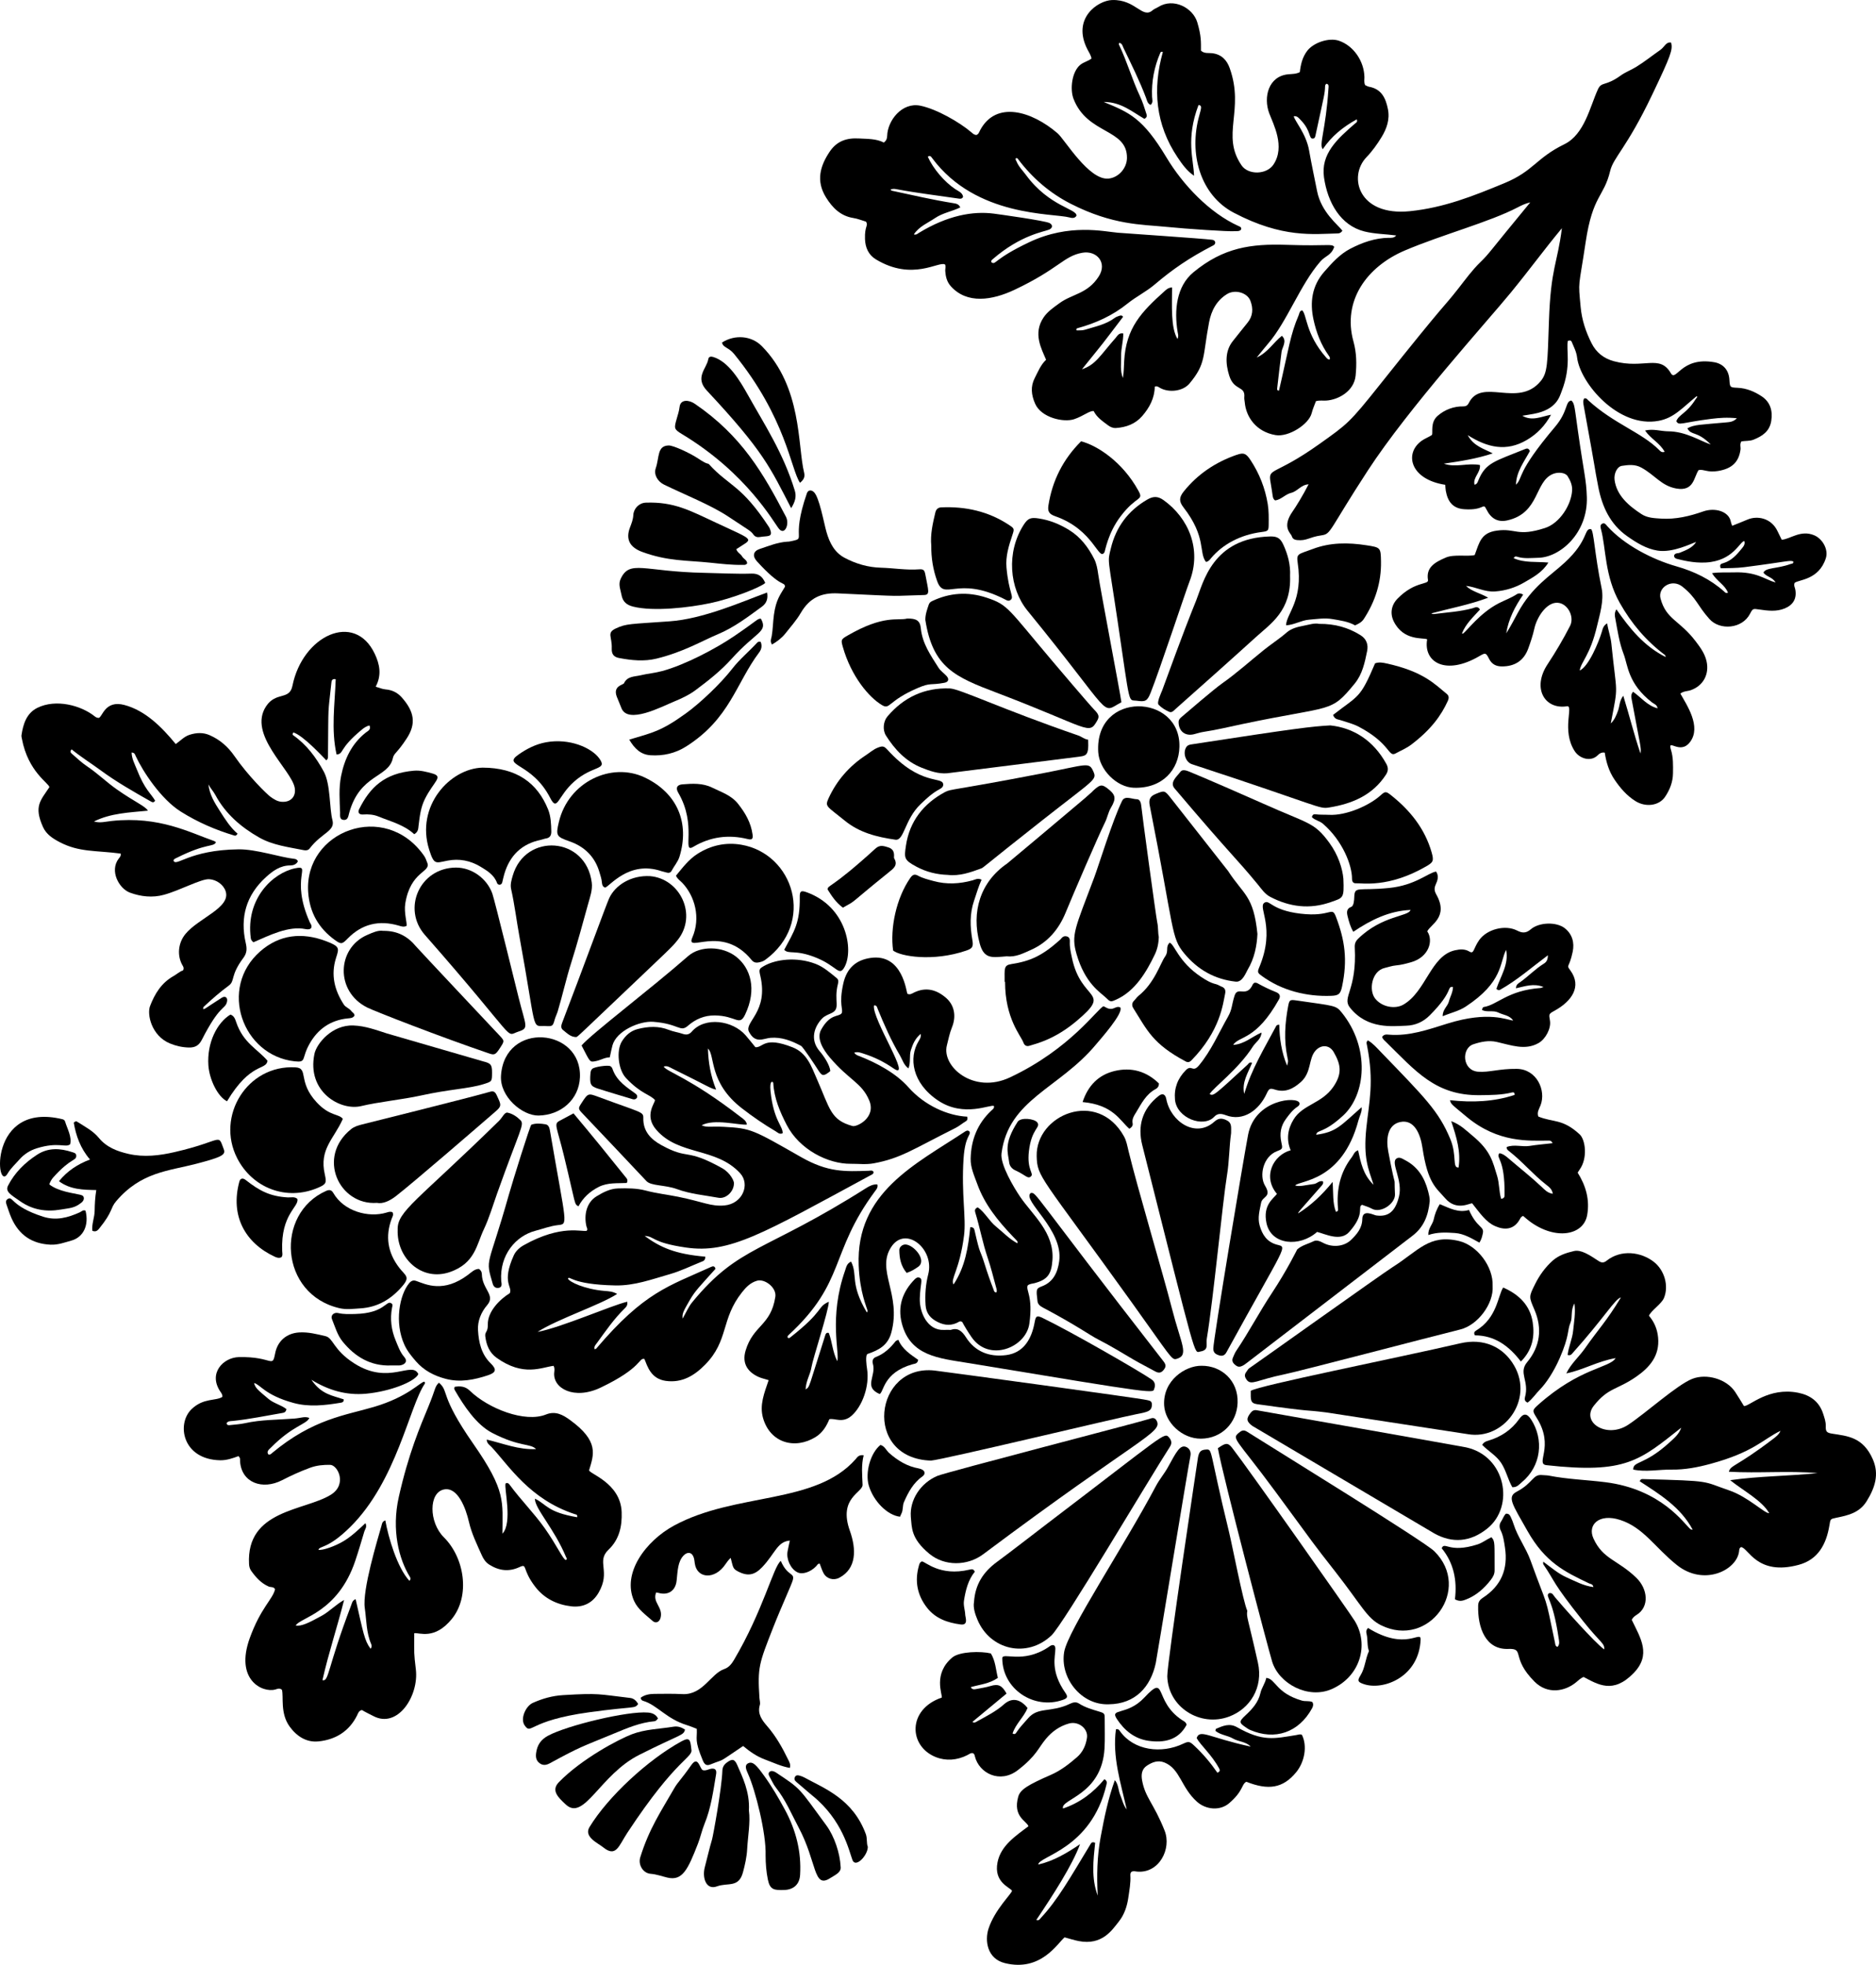 <?xml version='1.0' encoding='utf-8'?>
<svg xmlns="http://www.w3.org/2000/svg" version="1.1" id="Layer_1" x="0px" y="0px" viewBox="0 0 4775.079 5000" enable-background="new 0 0 4775.079 5000"> <g> <path d="M3474.613,216.505c3.236,1.422,6.422,3.607,9.887,4.221c31.965,5.663,42.638,28.998,48.24,57.002 c5.248,26.23-3.095,49.708-16.173,71.175c-11.045,18.128-23.676,35.851-38.367,51.091 c-47.399,49.172-20.636,150.829,110.564,137.429c86.573-8.842,161.143-38.506,240.495-71.348 c74.651-30.896,79.938-63.518,152.648-99.06c51.486-25.167,65.338-96.362,85.403-139.757 c9.442-20.422,18.766-6.742,57.51-34.776c12.345-8.932,26.796-14.193,39.835-22.199 c21.344-13.106,40.7-28.782,61.155-42.993c11.4-7.92,14.678-21.664,27.885-18.801 c4.311,18.206-0.134,31.668-48.649,133.244c-64.811,135.69-98.252,158.447-106.577,193.219 c-16.172,67.55-44.432,60.677-62.535,181.984c-17.968,120.386-19.253,93.995-12.574,164.919 c3.084,32.742,13.234,63.06,27.95,91.987c11.94,23.468,30.943,38.482,56.766,45.418 c76.436,20.53,116.342-18.531,144.775,30.418c13.54,23.301,25.689-42.661,110.376-27.936 c23.29,4.05,37.147,20.366,38.662,44.056c1.264,19.769,1.246,20.185,20.864,21.04 c22.758,0.992,43.187,9.639,61.333,21.681c21.676,14.385,28.474,36.337,24.385,62.528 c-4.2,26.9-22.645,38.705-44.985,47.771c-10.265,4.166-21.499,2.471-31.306,4.648 c-4.422,7.492-1.08,14.302-1.992,20.837c-4.401,31.543-21.73,48.384-57.148,54.264 c-27.507,4.566-35.743-5.15-49.478-2.336c-12.453,17.974-11.548,55.027-56.959,46.887 c-37.733-6.764-53.559-33.694-88.537-53.031c-16.368-9.049-33.132-7.157-49.869-4.597 c-12.177,1.863-20.561,19.855-18.564,35.603c4.993,39.383,35.711,65.93,68.911,87.436 c14.775,9.571,32.485,10.096,49.405,11.191c37.128,2.402,72.716-6.096,107.407-18.289 c29.676-10.431,65.83-0.405,70.389,26.936c0.489,2.929,1.872,5.709,3.215,9.652 c13.248-5.349,26.061-10.222,38.631-15.66c25.015-10.823,60.996-4.502,76.947,29.546 c3.33,7.108,6.907,14.1,10.566,21.544c21.266-1.031,47.998-26.098,83.006-11.157 c20.898,8.918,36.358,36.015,29.318,58.116c-17.867,56.094-69.68,54.309-79.507,62.893 c-2.688,6.826,0.866,11.795,1.787,17.063c3.978,22.739-5.305,38.925-26.797,47.855 c-21.436,8.906-43.216,5.912-64.965,2.796c-15.792-2.263-16.303-3.054-23.501,10.868 c-20.021,38.723-76.935,42.76-103.15,13.546c-31.55-35.16-32.454-53.233-68.763-82.391 c-27.246-21.881-63.483,2.031-55.894,30.095c14.559,53.843,48.43,54.851,89.211,108.561 c11.659,15.355,23.319,30.896,27.85,50.728c7.549,33.044-8.134,62.628-39.91,73.821 c-8.466,2.982-18.204,2.157-26.66,8.72c16.199,29.084,53.872,83.961,24.832,122.965 c-25.966,34.876-58.605-11.402-48.768,20.215c6.108,19.628,5.356,39.847,5.129,59.927 c-0.246,21.955-8.111,41.9-20.223,59.789c-15.368,22.698-49.376,27.186-75.811,10.434 c-22.034-13.963-38.606-33.31-53.096-54.848c-13.926-20.703-20.834-43.775-24.557-68.137 c-8.661-1.623-14.071,2.853-18.595,7.239c-17.047,16.526-45.43,8.085-57.796-10.908 c-34.597-53.139-1.894-117.189-19.719-114.362c-56.457,8.951-89.801-45.722-49.415-106.884 c20.832-31.549,39.991-64.078,57.243-97.668c10.857-21.141-3.15-52.022-25.845-57.953 c-30.407-7.947-58.233,33.717-65.062,64.766c-3.783,17.2-9.48,34.071-15.482,50.671 c-11.178,30.913-34.331,45.895-67.476,45.667c-14.95-0.103-25.496-5.873-32.358-19.424 c-7.927-15.654-9.132-15.852-24.794-6.703c-86.538,50.547-142.901,14.771-132.699-42.817 c-9.408-5.003-59.498,5.072-84.818-45.09c-10.281-20.369-6.671-42.107,9.466-58.545 c44.346-45.174,79.515-34.663,77.42-47.357c-5.182-31.374,15.791-44.512,45.528-57.181 c20.82-8.87,54.496-1.898,73.341-6.315c12.161-32.762,16.084-56.646,56.491-62.194 c48.671-6.683,51.272,16.523,122.756-6.73c37.18-12.094,66.843-58.866,68.761-95.811 c0.701-13.495-4.726-25.228-11.501-36.058c-5.723-9.149-23.79-11.091-37.161-5.643 c-47.295,19.27-33.286,99.201-115.932,118.146c-24.643,5.649-42.007-4.626-53.4-27.713 c-9.409-19.066-3.94,3.047-56.58-0.589c-29.503-2.038-42.097-19.696-46.989-46.936 c-0.845-4.7-0.893-9.543-1.388-15.235c-89.149-13.658-104.997-79.691-60.159-111.929 c8.474-6.093,18.342-9.478,26.342-14.844c2.796-7.394-4.458-31.767,13.983-48.271 c18.305-16.383,42.335-24.94,65.284-24.461c6.64,0.139,11.151-2.018,14.442-8.618 c32.851-65.875,125.197,13.432,182.607-55.217c18.045-21.577,17.732-43.169,21.45-153.192 c4.592-135.866,21.637-146.354,32.968-236.439c-48.413,58.483-76.983,98.901-130.136,163.976 c-58.205,71.257-260.184,293.532-363.838,452.619c-100.424,154.132-92.694,161.341-117.832,164.965 c-32.864,4.738-36.997,14.482-62.252,12.089c-6.679-0.633-11.619-3.384-13.568-10.216 c-1.987-6.965-26.177-22.253,2.071-62.451c8.543-12.157,25.634-39.72,40.782-69.232 c-19.182,0.949-28.438,17.904-44.081,21.622c-15.197,3.611-25.994,17.673-41.182,19.343 c-7.673-5.721-4.941-9.982-11.336-44.969c-7.372-40.334,7.234-15.415,123.743-98.32 c71.945-51.193,76.53-53.616,154.106-151.021c179.022-224.779,156.125-189.138,199.967-245.015 c17.95-22.877,35.196-46.802,56.286-67.27c23.069-22.388,18.751-21.028,126.768-151.877 c-12.819,2.922-22.778,7.916-32.417,12.93c-71.788,37.343-191.333,68.973-286.551,109.378 c-97.292,41.285-159.807,128.31-131.053,231.836c7.971,28.697,8.394,57.641,5.423,87.058 c-3.904,38.641-42.901,61.042-74.486,63.16c-8.474,0.568-17.073-1.117-26.461,1.512 c-3.558,9.822-8.216,19.847-10.808,30.38c-7.02,28.522-58.799,61.602-91.966,55.974 c-49.544-8.407-75.285-46.302-78.427-83.518c-0.359-4.257-1.57-8.573-1.155-12.739 c3.021-30.291-25.83-15.325-38.288-54.871c-9.729-30.882-11.1-63.242,9.482-88.561 c12.295-15.125,24.09-30.661,36.538-45.656c14.419-17.369,15.44-36.362,7.779-56.519 c-7.838-20.623-39.036-29.633-59.454-16.998c-26.715,16.532-40.034,42.133-45.715,71.865 c-16.553,86.635-7.273,104.945-49.805,155.69c-16.471,19.652-51.302,23.987-74.218,11.667 c-4.24-2.28-7.822-6.125-14.196-3.761c-0.353,29.06-13.397,53.589-32.1,75.077 c-17.284,19.859-40.468,28.496-66.459,30.257c-7.846,0.531-14.356-2.394-20.323-6.836 c-14.148-10.534-28.916-20.462-36.557-36.214c-10.41-1.472-25.741,12.463-49.572,20.559 c-26.71,9.074-83.838-3.509-99.549-39.378c-9.694-22.132-12.129-43.668-1.044-65.072 c8.32-16.065,14.903-33.375,28.947-46.739c-11.745-28.135-33.938-66.721-6.379-107.624 c10.284-15.263,25.836-25.645,40.593-36.429c32.382-23.665,71.177-23.428,99.68-67.653 c22.93-35.578-5.379-67.004-41.627-60.588c-47.78,8.456-59.477,40.82-172.635,94.276 c-56.603,26.739-121.111,37.239-162.419-9.422c-9.869-11.147-12.971-24.543-13.901-38.818 c-0.35-5.377,2.273-10.872-0.615-16.229c-15.918-9.126-82.435,43.264-175.498-12.71 c-19.433-11.688-27.401-30.321-28.133-52.193c-1.138-34.025,9.13-32.842,2.665-44.002 c-10.248-3.03-21.02-7.539-32.221-9.278c-32.592-5.06-53.151-26.048-69.374-51.948 c-27.034-43.16-14.354-81.466,8.441-115.968c18.529-28.044,43.73-36.289,75.056-34.527 c21.904,1.232,43.987,0.46,63.441,10.379c6.712-5.142,8.266-10.592,8.438-17.054 c1.037-38.878,37.68-86.022,84.031-76.787c41.334,8.235,100.521,42.304,130.188,67.744 c3.611,3.096,7.232,6.759,12.932,6.775c5.789-1.867,7.14-7.754,9.611-12.359 c40.667-75.779,131.546-48.16,196.932,8.121c18.443,15.875,79.702,120.47,129.999,115.273 c25.448-2.63,46.39-26.539,46.674-52.435c0.823-75.338-100.908-59.223-136.069-150.602 c-9.286-24.132-4.472-68.775,17.303-86.52c8.703-7.092,19.769-9.069,28.493-15.951 c-1.646-9.084-6.76-16.113-10.543-23.557c-40.277-79.262,27.368-124.041,62.692-125.278 c60.44-2.117,77.2,49.049,103.526,25.912c4.034-3.546,9.608-5.279,14.246-8.208 c38.508-24.316,88.353,1.912,99.399,39.228c10.344,34.943,9.304,49.602,9.304,71.854 c8.493,8.028,19.332,5.414,28.315,6.491c24.178,2.897,37.575,17.644,44.805,37.929 c38.446,107.858-22.86,169.856,30.111,247.407c17.18,25.152,63.909,23.98,81.21-1.817 c30.772-45.882-0.505-103.461-10.643-130.427c-15.468-41.147-2.152-94.916,48.817-99.476 c9.616-0.86,19.457-0.432,29.012-5.406c2.195-19.546,6.476-38.116,18.872-54.278 c16.164-21.073,55.408-34.208,80.578-25.678c36.93,12.515,64.081,51.338,64.986,92.753 C3473.039,202.391,3471.404,208.543,3474.613,216.505z M2959.896,132.302c-4.694-1.375-5.78,0.367-6.465,1.951 c-15.477,35.792-22.716,73.156-21.004,112.162c0.306,6.982,3.426,14.374-3.779,20.571 c-8.144-3.572-9.142-11.526-11.577-17.985c-16.376-43.434-37.13-84.877-57.211-126.621 c-2.429-5.051-3.356-11.937-10.573-13.329c-1.7,1.66-1.678,3.528-0.882,5.181 c20.36,42.269,33.05,87.658,52.966,130.11c6.999,14.919,11.961,30.611,16.879,46.31 c1.449,4.625,1.003,8.361-5.386,11.775c-30.763-17.668-59.61-43.153-103.66-42.958 c65.706,26.937,99.623,40.852,159.983,141.426c41.386,68.956,108.975,140.603,182.838,174.128 c3.497,1.587,8.649,2.735,7.08,9.117c-4.453,5.344-10.97,3.702-16.821,4.197 c-14.638,1.237-119.638-5.555-176.733-11.289c-59.356-5.961-132.988-4.067-239.589-58.208 c-53.449-27.146-98.09-65.585-134.333-113.529c-1.42-1.878-2.666-4.089-5.794-2.671 c-2.213,3.163,0.561,5.629,1.6,8.213c5.332,13.251,15.71,23.118,23.965,34.328 c59.649,81.004,130.129,86.061,128.627,103.772c-4.351,7.465-12.025,6.001-17.876,4.422 c-42.145-11.371-237.473-0.581-348.957-150.334c-2.723-3.657-5.604-8.833-11.633-4.166 c13.787,30.763,42.621,64.272,70.147,82.564c7.768,5.162,17.942,8.53,19.749,19.363 c-2.693,5.355-6.33,5.3-11.085,4.6c-52.398-7.706-105.016-13.933-157.109-23.695 c-5.304-0.994-10.93-2.292-16.815,1.095c1.964,1.327,2.834,2.332,3.873,2.557 c51.78,11.229,103.435,23.103,155.766,31.569c7.347,1.189,14.172,2.001,18.181,10.933 c-21.3,10.282-44.759,13.938-64.04,27.009c-18.625,12.626-40.561,21.1-54.164,41.568 c6.261,1.911,9.277-1.619,12.72-3.721c73.047-44.604,137.771-55.999,190.997-49.051 c11.411,1.489,131.016,17.956,142.068,24.147c8.261,4.628,7.645,12.321-0.972,16.292 c-12.102,5.578-72.255,13.058-144.304,75.697c-2.263,1.968-4.721,3.939-2.923,7.648 c11.48,7.945,4.437-7.655,96.432-51.227c101.573-48.108,190.166-27.025,225.119-23.994 c16.096,1.395,216.658,14.833,240.409,18.009c9.252,1.237,9.678,10.589,3.153,13.951 c-62.173,32.034-103.956,61.038-150.033,100.117c-21.438,18.181-46.933,30.598-68.686,48.124 c-37.78,30.438-80.625,49.921-126.979,62.645c-2.274,0.624-4.528,1.671-2.79,5.75 c6.819-0.359,13.884,0.578,21.175-1.681c26.102-8.085,53.321-13.195,75.935-30.139 c2.873-2.153,6.45-3.534,9.892-4.713c3.824-1.309,8.077-3.247,11.388,1.93 c-65.489,85.858-38.178,51.017-104.741,133.583c35.27-11.864,45.672-34.436,85.997-80.214 c4.402-4.998,7.748-12.997,19.153-11.018c0.396,19.384-5.873,38.158-5.456,57.11 c0.412,18.714-3.078,38.017,4.625,56.286c2.331-14.303,2.382-28.558,3.153-42.774 c4.621-85.095,43.954-125.44,103.646-179.024c4.282-3.844,8.927-8.138,18.269-8.738 c0,46.154-3.843,101.653,13.749,131.273c3.449-7.544,1.235-12.865,0.374-18.097 c-9.073-55.119-3.049-116.015,40.23-151.704c76.771-63.308,146.721-72.812,237.2-69.804 c109.401,3.636,114.14-3.611,121.175,5.115c-7.644,22.247-22.163,22.117-35.33,37.265 c-51.488,59.232-84.742,153.213-133.03,209.027c-9.158,10.586-17.746,21.665-28.887,35.33 c28.898-13.348,42.73-38.627,63.989-55.217c14.39,12.726,0.658,29.493-0.739,40.235 c-4.003,30.799-7.578,61.654-11.103,92.512c-0.286,2.504-1.193,6.304,4.467,6.87 c24.992-107.177,28.868-142.8,50.114-191.933c2.033-4.7,1.846-11.204,8.953-12.605 c11.87,10.514,8.767,60.555,60.331,119.254c2.534,2.885,5.094,6.463,9.916,5.678 c0.206-3.526,1.31-4.201-2.39-9.345c-19.916-27.685-31.821-58.981-38.992-91.861 c-9.684-44.4-3.969-86.136,27.169-121.665c19.726-22.509,39.978-45.157,66.799-58.965 c30.398-15.65,62.599-27.209,97.697-27.622c6.119-0.072,13.204,0.952,18.798-5.979 c-27.602-3.699-54.445-3.638-80.662-10.133c-60.911-15.092-93.824-73.428-103.09-137.329 c-8.714-60.093,33.594-97.973,79.143-137.469c2.459-2.133,6.947-3.296,4.188-10.562 c-34.559,19.117-64.282,42.88-86.473,75.991c-10.308-11.591,7.712-48.293,14.516-154.925 c0.274-4.301,1.867-10.046-4.889-11.645c-2.657,1.357-3.627,3.796-3.713,6.142 c-0.754,20.38-1.325,18.309-24.424,125.314c-0.79,3.659-1.604,7.432-6.04,8.021 c-11.978,1.591-4.019-18.764-31.413-46.882c-4.387-4.503-8.945-11.381-17.923-9.842 c2.508,12.076,31.66,44.555,39.067,86.969c6.063,34.713,13.595,69.169,20.405,103.753 c10.601,53.832,53.828,86.003,64.409,100.501c-3.42,4.965-7.04,6.817-11.522,6.918 c-61.704,1.387-140.499,12.663-264.874-52.6c-86.102-45.18-115.182-151.574-87.797-247.997 c5.994-21.103,6.407-25.276-2.108-26.138c-32.896,86.859-12.331,138.801-11.373,179.957 c-18.445-12.426-30.517-29.825-42.126-47.14C2941.354,316.947,2933.275,226.512,2959.896,132.302z M4020.86,1706.381 c23.101-10.379,48.603-72.763,56.173-97.982c2.337-7.789,3.589-16.251,13.765-22.095 c2.848,18.621,8.931,34.243,10.665,51.342c14.044,138.473,18.487,99.331-1.474,203.296 c9.708-9.008,14.182-20.798,18.471-32.467c4.245-11.55,3.216-24.966,13.363-37.944 c15.635,50.494,27.49,99.383,43.826,146.944c2.473-15.096-0.319-17.726-22.28-136.806 c-1.16-6.292-3.003-13.074,3.36-20.299c20.533,14.251,36.264,35.603,62.405,42.143 c-1.347-9.293-8.822-10.938-13.874-14.83c-61.912-47.707-61.727-95.252-72.416-122.939 c-11.302-29.276-15.574-59.914-21.217-90.327c-1.23-6.627-3.193-13.979,2.669-23.828 c34.263,49.172,70.245,93.714,125.623,121.498c-1.261-3.825-1.269-4.638-1.663-4.933 c-48.024-35.927-85.76-80.576-115.283-132.76c-39.06-69.041-34.763-139.033-48.009-188.165 c-1.268-4.702-2.458-10.203,2.713-13.255c6.614-3.904,9.859,2.012,13.41,5.943 c43.381,48.027,114.279,84.721,176.02,102.303c45.054,12.83,86.5,32.811,121.758,64.354 c2.077,1.858,3.838,4.774,9.421,2.746c-7.445-19.892-28.294-28.945-40.54-49.808 c20.281-2.794,38.146-1.367,55.821-1.938c58.63-1.895,77.988,18.041,105.843,25.7 c-8.01-14.157-23.724-14.304-30.756-25.175c5.891-13.25,35.22-9.392,68.884-21.813 c2.775-1.024,7.873,0.096,6.971-6.563c-9.583-3.62-14.36,0.475-124.317,14.579 c-20.383,2.615-40.917,2.356-60.443,2.804c-3.928-10.698,1.811-11.506,7.327-13.19 c20.303-6.196,33.817-21.273,46.421-37.055c4.085-5.115,9.341-11.015,6.26-19.086 c-11.734,1.575-27.906,50.632-97.531,54.664c-32.579,1.886-62.404-6.534-74.095-9.281 c-8.757-2.057-9.926-12.433,0.292-14.146c2.407-0.403,4.99-0.425,7.18-1.355 c15.57-6.611,31.931-12.115,41.764-27.502c-11.796,3.646-59.495,28.25-98.347,22.007 c-29.263-4.702-53.586-20.116-76.967-36.467c-43.591-30.483-64.204-75.442-73.928-126.037 c-12.851-66.865,0.549-0.838-36.774-204.863c-1.276-6.973-2.884-14.099,1.164-20.016 c5.929-1.063,7.643,2.689,10.244,5.069c65.451,59.925,135.465,81.218,180.287,126.217 c2.946,2.958,6.33,7.297,14.073,4.785c-12.007-22.498-35.183-32.934-49.861-54.2 c20.831-5.156,39.754,1.834,58.678,1.948c45.86,0.276,82.109,24.985,108.562,33.524 c-36.083-36.131-49.316-21.488-59.507-41.147c17.738-9.922,34.861-9.029,99.219-15.081 c8.635-0.812,17.591-1.254,26.882-10.488c-24-2.587-44.45-1.108-64.689,1.408 c-76.395,9.497-83.182,18.513-89.519,5.989c6.198-17.127,26.023-19.108,49.184-56.003 c1.623-2.585,5.653-5.649,2.618-7.769c-37.923,31.244-58.383,55.712-96.87,62.9 c-103.19,19.273-199.936-96.861-207.513-161.089c-1.737-14.717-8.511-27.265-14.003-40.427 c-1.22-2.926-4.403-4.003-9.471-1.915c-5.099,20.282,9.528,63.367-15.815,128.038 c-5.232,13.351-12.421,46.615-70.75,57.56c-9.771,1.833-19.613,3.289-29.423,4.917 c25.161,14.665,48.487,1.935,73.102-2.615c-15.106,27.58-34.907,48.534-61.723,64.284 c-51.71,30.371-99.831,19.708-150.307-12.315c15.299,28.494,41.157,34.41,63.57,46.404 c-40.867,13.758-82.52,19.965-124.345,26.167c30.079,10.8,61.057-2.688,91.85,3.475 c2.083,19.306-18.412,31.322-13.842,50.119c6.784-1.483,7.977-6.54,9.774-10.951 c18.519-45.444,41.816-48.45,119.943-80.2c4.279-1.739,8.488-1.521,11.224,5.483 c-14.197,26.601-34.556,52.209-35.386,85.664c19.066-18.318-1.269-28.174,99.491-147.336 c33.896-40.087,25.395-64.868,41.463-66.924c8.395,7.387,7.873,15.127,16.736,77.434 c15.771,110.874,21.22,122.531,22.7,168.092c2.991,92.061-68.189,153.464-123.249,154.662 c-18.234,0.397-36.55,2.956-54.521-2.8c-2.251-0.721-5.806-1.581-8.462,3.85 c27.394,12.367,56.764,8.29,88.317,11.103c-15.869,25.582-39.139,37.551-61.128,50.401 c-22.718,13.275-47.06,20.992-74.119,23.097c-26.646,2.073-49.174-11.556-74.436-14.136 c15.203,14.68,36.037,18.138,56.505,30.112c-49.305,18.322-97.592,27.079-144.814,39.881 c2.727,1.606,5.14,1.863,7.482,1.567c32.644-4.129,65.631-5.898,97.608-14.637 c5.877-1.606,12.716-6.639,18.877,3.216c-16.76,18.659-36.254,36.117-45.985,60.921 c1.469,0.287,2.193,0.667,2.514,0.45c10.796-7.279,42.723-52.341,91.266-77.294 c15.155-7.79,31.346-13.467,45.709-22.915c4.42-2.908,9.878-3.023,16.356,1.019 c-21.086,30.641-37.36,62.271-43.096,98.447c10.964-17.227,20.282-35.281,29.984-53.126 c35.816-65.868,81.615-92.545,119.149-127.163c61.414-56.641,48.233-87.414,66.572-84.979 c7.459,4.331,8.772,61.636,27.145,150.636c6.452,31.25-5.343,68.755-11.565,95.323 C4047.539,1667.877,4024.499,1683.372,4020.86,1706.381z"/> <path d="M2142.106,2578.782c5.313-9.507-7.804-21.869,4.404-76.069c8.934-39.666,32.892-59.605,68.996-64.982 c82.592-12.3,91.528,88.171,94.167,91.185c6.56,3.409,11.891-0.728,17.123-3.25 c30.364-14.639,57.23-7.063,81.157,13.662c21.284,18.436,26.744,46.517,15.022,75.353 c-6.029,14.831-8.929,30.304-12.849,45.593c-13.711,53.491,67.624,125.209,160.767,81.386 c155.24-73.036,224.641-177.844,238.225-180.976c5.472,2.555,11.577,7.56,20.245,6.636 c7.543-0.804,14.346-7.854,22.293-3.542c8.479,14.578-51.169,81.254-62.124,94.404 c-93.587,112.328-222.557,139.065-240.333,277.021c-3.619,28.093,31.487,87.045,47.829,110.903 c31.486,45.967,86.668,90.284,81.863,159.977c-2.547,36.944-12.785,50.392-45.546,59.241 c-5.814,1.57-12.207,1.373-17.48,5.781c-5.403,12.655,14.096,26.581,4.217,97.353 c-8.492,60.839-102.412,99.009-146.995,34.403c-8.981-13.015-17.242-26.411-24.024-38.965 c-3.975-2.155-6.154-1.418-8.361-0.143c-17.85,10.315-35.301,9.7-53.839,0.494 c-18.625-9.25-29.605-22.13-30.969-43.538c-1.685-26.433,0.223-52.256,6.828-77.966 c16.563-64.468-57.498-124.771-94.022-69.793c-39.616,59.634,26.289,120.198,0.101,217.969 c-8.831,32.972-32.236,44.897-60.275,54.49c-6.625,2.266-2.784,30.294-1.669,37.201 c7.295,45.169-12.627,96.722-39.166,120.031c-23.181,20.361-43.459,5.309-56.758,8.999 c-7.113,17.641-17.469,34.397-34.496,44.994c-52.936,32.944-116.006,15.362-134.167-47.93 c-9.542-33.254,3.129-63.776,14.237-96.554c-9.649-3.052-18.568-4.861-26.587-8.598 c-24.119-11.24-42.55-31.753-32.059-66.747c19.538-65.175,64.233-62.726,75.681-136.768 c3.598-23.271-26.834-46.55-46.608-40.892c-17.265,4.94-28.377,16.962-38.345,29.543 c-54.425,68.69-32.976,122.073-93.636,183.925c-27.116,27.648-58.682,47.252-100.453,41.388 c-37.753-5.301-46.592-37.163-54.246-55.858c-15.436-3.015-5.003,22.09-111.152,72.884 c-67.913,32.498-122.367,1.82-118.397-38.203c0.527-5.309,1.698-10.951-1.649-17.117 c-31.127,3.921-76.74,28.255-144.813-20.317c-18.681-13.329-26.303-32.798-28.987-54.771 c-1.494-12.23,6.921-10.062,6.441-29.854c-0.832-34.272,32.473-65.755,55.933-79.902 c7.714-17.318-21.639-25.785,10.099-96.121c5.067-11.23,14.608-19.94,25.193-25.887 c97.025-54.511,149.548-32.817,160.701-36.924c2.974-4.189-0.169-7.826-1.068-11.816 c-6.471-28.7,0.318-60.273,26.256-76.005c16.261-9.862,34.072-19.253,54.113-19.835 c23.757-0.691,47.816-0.693,70.812,5.435c27.196,7.247,55.062,10.26,82.499,15.826 c63.908,12.965,83.329,25.193,117.779,22.041c46.264-4.233,65.867-53.671,39.974-81.888 c-61.385-66.892-155.844-43.906-213.721-110.941c-31.277-36.226-2.748-67.811-3.165-75.371 c-13.142-15.077-34.886-14.784-73.846-56.215c-19.805-21.061-24.734-69.716-10.431-92.928 c9.861-16.002,22.892-27.182,40.725-31.662c26.403-6.632,52.831-8.192,79.103,2.312 c11.229,4.49,23.609,6.023,35.086,9.998c9.332,3.233,16.621,1.849,22.965-5.528 c33.35-38.781,103.988-28.889,137.093,9.176c8.732,10.04,16.938,20.538,25.029,30.399 c20.007,1.465,21.29-28.738,94.705,0.277c36.806,14.546,47.657,48.532,61.429,79.84 c33.785,76.805,34.964,105.12,91.184,120.435c10.629,2.895,60.787-21.34,42.292-65.365 c-18.996-45.218-51.576-51.328-100.654-109.593c-16.573-19.674-34.105-47.821-21.658-70.2 C2113.15,2578.93,2133.651,2588.64,2142.106,2578.782z M2462.035,2841.703c1.577,6.657-0.473,9.797-3.71,11.69 c-8.928,5.22-16.615,12.177-25.997,16.875c-109.057,54.616-139.389,77.37-208.479,90.145 c-19.466,3.6-38.93,0.982-58.397,1.173c-57.851,0.568-130.565-36.191-162.89-98.684 c-17.386-33.611-32.191-68.201-34.314-106.803c-0.222-4.049-10.106-9.444-6.969,20.887 c7.784,75.27,31.681,88.312,30.833,106.885c-8.343,3.658-12.795-2.055-17.657-4.909 c-29.965-17.581-58.603-37.353-86.001-58.538c-85.35-65.996-67.716-135.602-86.489-151.972 c0.94,35.098,6.684,69.119,20.817,104.412c-15.66-3.367-13.74-5.408-112.738-54.172 c-5.992-2.951-12.171-7.508-20.828-4.44c8.73,13.802,65.238,27.234,196.214,128.302 c6.155,4.75,14.199,9.207,15.649,19.299c-21.493,1.83-82.976-15.719-115.192,1.802 c13.804,6.223,23.239,2.104,56.874,3.898c69.313,3.7,73.609,7.086,196.154,76.942 c68.57,39.088,111.355,36.909,172.319,34.846c4.478-0.152,9.88-2.411,12.575,3.728 c-0.943,5.16-5.305,6.304-9.011,8.309c-274.753,148.645-357.909,199.526-469.143,183.266 c-88.182-12.89-78.679-28.653-104.769-29.411c39.883,29.159,77.673,46.198,154.271,52.694 c0.402,9.991-5.287,11.226-10.328,13.254c-26.513,10.669-52.184,23.358-79.841,31.263 c-45.591,13.031-90.171,29.701-138.878,28.702c-114.351-2.346-115.995-26.538-120.46-17.165 c3.74,8.114,41.389,26.669,93.568,31.182c9.895,0.856,19.948,0.986,31.743,7.595 c-44.51,28.811-151.752,63.71-202.691,96.733c62.283-11.932,187.649-67.398,228.32-76.911 c1.354,8.767-2.342,12.985-6.265,16.8c-27.243,26.495-48.644,57.691-70.85,88.21 c-3.135,4.308-8.212,8.86-5.962,15.909c1.95-0.703,3.43-0.771,4.084-1.541 c122.745-144.451,184.379-158.758,292.143-207.856c4.999-2.278,9.423-2.883,11.487,4.797 c-40.341,45.036-51.457,55.318-65.647,79.853c-17.186,29.716-19.327,34.138-18.041,46.818 c8.767-15.208,14.852-30.095,24.622-41.945c119.939-145.483,182.287-125.222,442.612-290.253 c8.389-5.318,17.591-9.926,28.364-9.366c2.147,7.948-2.186,12.373-5.764,17.204 c-117.004,157.96-73.395,230.569-219.814,365.881c-7.033,6.5-0.39,9.734,3.032,7.058 c89.147-69.737,67.634-77.484,99.048-91.513c-0.323,22.396-40.924,145.746-44.167,166.534 c-2.845,18.227-14.05,34.602-14.955,56.609c11.498-7.404,6.322-1.154,50.32-138.756 c1.15-3.595,3.376-6.557,8.8-4.92c8.557,22.116,9.24,47.371,21.476,71.701 c6.832-19.487-22.212-110.832,20.038-230.834c2.899-8.233,4.052-17.655,15.085-22.49 c17.724,34.258-3.904,54.807,40.195,129.463c1.444-2.69,2.055-3.292,1.964-3.755 c-1.786-9.052-19.998-46.752-22.72-115.985c-7.299-185.648,145.298-257.694,268.876-339.49 c4.039-2.674,8.248-5.788,12.938-1.416c5.356,9.131-10.975,9.549-14.862,68.859 c-5.988,91.359,7.011,150.262,1.219,195.637c-11.402,89.326-35.637,111.158-26.655,124.809 c29.72-44.878,37.416-95.196,42.449-145.593c8.176-0.412,9.922,3.348,10.903,7.69 c15.226,67.39,12.976,44.977,25.573,85.569c6.856,22.092,14.462,43.874,22.901,65.38 c1.153,2.938,1.329,7.5,7.341,7.074c1.871-4.659,0.017-9.364-1.186-13.752 c-6.748-24.619-12.774-49.504-20.99-73.636c-12.98-38.122-20.061-77.776-31.837-116.175 c-1.563-5.098-0.993-9.665,6.44-12.767c18.366,12.903,28.802,34.594,46.639,49.073 c17.571,14.263,33.137,31.087,54.122,42.474c0.318-6.371,3.11-2.055-12.342-18.308 c-37.166-39.087-70.88-80.54-89.516-132.146c-7.628-21.122-17.516-41.93-17.018-64.933 c1.031-47.65,17.251-89.153,52.562-122.249c3.456-3.239,8.065-5.791,6.715-11.666 c-7-5.823-75.729,30.24-141.896-13.867c-66.735-44.486-75.476-109.118-49.771-151.451 c2.982-4.912,6.62-10.043,5.312-18.312c-14.052,11.444-19.924,25.69-24.905,40.75 c-4.905,14.831,0.104,31.13-6.345,47.069c-12.305-9.013-15.288-22.293-21.571-32.882 c-22.381-37.718-40.071-77.867-56.672-118.465c-1.564-3.824-2.22-9.896-9.384-8.97 c-6.931,32.278,100.534,195.46,49.43,160.19c-23.23-16.033-48.219-28.621-75.137-37.076 c-7.371-2.315-15.109-5.956-24.67-2.916c3.831,5.87,8.588,7.084,13.012,8.806 c44.552,17.341,93.573,43.83,125.073,79.444C2353.446,2813.336,2412.518,2839.356,2462.035,2841.703z"/> <path d="M792.639,3511.219c25.567,37.498,53.056,39.862,82.212,49.825c0.642,7.047-3.934,7.967-8.039,8.647 c-39.937,6.614-80.15,11.337-119.879,0.443c-73.211-20.076-84.367-47.239-100.269-50.584 c3.559,12.496,8.116,16.527,36.946,40.549c13.833,11.525,32.329,15.138,45.458,25.828 c-1.54,7.849-5.952,8.98-10.029,9.68c-41.988,7.204-83.737,15.905-126.173,20.336 c-5.848,0.61-12.327-0.195-16.038,5.614c0.966,5.784,4.735,5.455,8.475,5.007 c12.711-1.524,25.645-2.07,38.082-4.84c41.35-9.212,83.553-8.498,125.409-11.763 c18.175-1.417,26.744-6.329,38.536-1.624c-7.191,16.829-41.508,18.585-97.855,75.627 c-4.173,4.224-11.227,8.596-7.074,16.605c4.672,2.58,7.16-0.476,9.912-2.772 c104.838-87.439,187.401-96.084,260.106-117.703c87.036-25.882,116.568-62.82,127.51-63.994 c1.863,1.475,2.387,3.569,1.42,4.975c-39.624,57.605-71.484,247.773-190.071,364.988 c-56.962,56.304-77.404,47.053-80.775,57.822c10.105,2.308,42.885-9.18,64.441-22.33 c20.082-12.251,37.163-28.414,55.244-45.48c4.637,9.975-1.083,15.275-2.83,21.138 c-7.475,25.094-14.838,50.241-23.196,75.047c-44.493,132.039-140.644,143.902-151.432,164.245 c13.92,2.774,33.186-6.62,65.467-24.319c20.794-11.401,36.655-29.094,57.621-40.553 c-17.334,68.785-39.636,135.292-55.063,203.986c16.866,4.302,11.574-29.237,73.206-190.935 c2.091-5.486,2.814-12.053,11.284-15.117c19.294,84.892,22.376,105.598,38.109,126.21 c3.842-5.268,2.606-9.244,1.327-12.232c-12.508-29.24-11.778-60.886-16.192-91.48 c-6.599-45.748,32.009-172.285,42.74-210.207c1.268-4.48,1.348-9.856,9.55-12.831 c7.62,43.358,30.362,120.526,61.315,153.833c4.165-4.548,2.693-7.558,1.183-10.013 c-27.847-45.271-47.14-118.93-28.232-203.286c24.855-110.889,54.749-180.24,74.816-228.756 c20.049-48.475,16.08-51.331,27.339-62.211c26.696,22.734,0.273,30.446,87.222,155.172 c84.566,121.312,74.49,147.245,74.49,229.083c26.256-28.107,3.898-115.233,7.896-127.693 c5.418-3.143,8.401,0.474,10.852,3.806c27.852,37.869,61.344,71.226,88.533,109.527 c30.978,43.64,47.662,81.547,54.063,81.319c4.556-2.123,1.593-4.917,0.585-7.343 c-30.587-73.654-79.457-122.834-79.325-148.72c30.009,14.241,30.845,34.276,107.591,47.273 c1.302-7.433-3.309-6.965-6.369-7.972c-114.843-37.825-167.694-123.635-211.568-170.734 c-4.639-4.981-12.014-8.612-12.262-18.906c42.094,9.978,82.101,26.54,125.613,24.137 c-15.663-15.286-40.637-4.512-111.6-41.07c-40.665-20.949-72.613-69.617-95.239-108.802 c-1.203-2.084-2.206-4.355-0.362-8.484c13.751-2.317,26.67-1.662,38.54,9.845 c46.971,45.535,140.29,82.171,193.929,60.507c24.144-9.751,43.148,0.972,60.916,13.867 c74.402,53.995,60.898,87.753,48.867,127.648c-2.591,8.585,80.122,31.479,82.787,107.073 c1.274,36.142-6.189,69.595-33.344,95.403c-32.368,30.764,6.713,54.5-25.579,109.8 c-15.797,27.052-40.496,37.749-69.408,34.393c-36.075-4.187-68.199-19.623-91.16-49.098 c-35.63-45.739-19.085-60.69-40.91-50.592c-26.685,12.348-51.765,9.164-76.43-6.311 c-9.551-5.992-15.163-14.888-19.159-23.869c-12.35-27.756-25.919-55.097-32.793-85.095 c-7.964-34.749-28.248-89.076-63.071-82.518c-39.581,7.453-39.454,83.413-0.608,121.963 c52.551,52.148,67.605,149.142,20.184,207.575c-44.094,54.335-83.074,34.094-95.689,36.407 c0,57.11-1.257,46.045,4.136,92.63c7.743,66.892-46.053,150.531-107.797,118.356 c-10.078-5.251-20.508-10.004-29.581-15.603c-8.242,1.952-9.661,8.438-12.275,13.722 c-20.262,40.964-55.437,61.989-98.731,66.199c-29.951,2.913-54.823-12.778-72.915-37.8 c-24.64-34.079-14.802-75.73-19.615-93.571c-6.333-5.309-12.027-2.057-16.756-0.75 c-32.986,9.117-103.536-24.566-65.08-130.871c28.03-77.483,58.914-99.179,64.347-124.357 c-3.667-6.832-11.005-4.492-16.336-6.837c-19.229-8.461-32.431-23.192-44.244-39.724 c-3.705-5.185-5.224-10.822-5.578-17.091c-7.832-138.881,141.41-135.433,207.999-176.613 c42.627-26.362,17.796-75.955-1.735-76.207c-17.213-0.223-34.031,1.262-50.423,7.25 c-24.688,9.019-48.502,19.863-71.862,31.859c-49.813,25.584-103.347,6.681-106.884-48.161 c-0.263-4.077,1.258-8.637-4.178-13.084c-14.276,5.254-29.768,10.784-46.204,10.488 c-96.454-1.74-111.89-92.612-73.163-129.937c30.603-29.496,61.629-20.335,78.471-31.309 c0.762-5.536-2.317-9.366-5.006-13.343c-31.889-47.165,7.775-87.037,46.974-87.938 c86.72-1.995,84.707,30.026,92.508-9.883c6.08-31.103,29.023-50.889,61.011-52.883 c22.921-1.429,44.827,4.254,66.796,9.39c20.801,4.862,18.835,34.476,73.523,69.416 c88.989,56.853,146.763-7.862,163.052,27.274c-9.008,19.411-71.851,44.163-133.31,49.847 C881.144,3551.313,835.634,3537.721,792.639,3511.219z"/> <path d="M4197.166,3348.229c14.044,16.496,21.312,34.823,23.281,55.502c4.396,46.183-21.439,75.935-55.815,99.749 c-49.219,34.096-70.789,27.11-107.663,73.622c-33.715,42.525,32.749,84.719,87.34,48.644 c45.635-30.156,124.291-101.598,162.963-116.85c36.488-14.39,87.407,0.162,109.271,33.154 c7.963,12.018,15.269,24.472,22.461,36.06c14.223,0.843,61.99-48.913,137.846-33.92 c30.54,6.036,53.64,22.207,63.684,53.481c3.35,10.432,7.096,20.407,6.683,31.891 c-0.501,13.945,2.852,16.651,16.67,18.842c37.842,6,78.178,8.2,103.082,65.102 c16.879,38.563,5.334,72.703-15.627,106.623c-18.3,29.614-47.12,36.115-77.159,42.196 c-15.8,3.199-15.013,3.297-17.643,19.231c-8.097,49.038-29.34,87.245-77.744,100.459 c-107.267,29.281-128.961-44.14-147.269-44.966c-4.868,2.451-4.505,7.151-5.038,11.228 c-6.268,47.971-89.765,88.911-158.104,34.475c-56.016-44.619-84.783-95.534-144.671-114.89 c-53.452-17.276-83.676,12.321-67.885,47.07c24.285,53.44,61.409,54.044,109.02,99.992 c29.646,28.612,33.986,74.159,0.89,94.576c-4.822,2.975-8.954,6.128-12.453,12.43 c22.757,47.341,50.469,88.855,4.623,135.946c-52.41,53.835-90.916,28.425-127.176,9.561 c-7.388,3.007-12.973,8.53-19.013,13.562c-27.636,23.025-72.279,31.965-105.789-1.596 c-61.294-61.386-23.565-85.01-66.866-83.254c-57.233,2.32-78.271-53.254-76.623-110.716 c0.26-9.078,4.386-14.567,11.574-19.209c46.926-30.302,65.062-73.252,56.648-128.235 c-2.311-15.099-4.202-30.033-11.083-43.984c-3.348-6.788-3.726-14.583,0.666-21.084 c4.703-6.96,7.083-15.516,12.793-20.869c8.412-0.82,10.57,4.729,12.864,9.555 c2.609,5.487,4.904,11.181,6.724,16.977c10.265,32.679,31.444,60.176,43.072,92.344 c47.938,132.615,34.379,75.929,62.361,209.49c0.846,4.037,0.445,8.65,6.3,10.528 c6.54-6.681,3.994-15.168,2.937-22.302c-15.614-105.45-35.054-104.79-24.655-114.28 c8.715-2.475,11.275,5.392,15.214,10.073c20.132,23.927,100.082,114.6,125.384,132.959 c1.648-15.981-8.965-15.749-53.985-72.42c-81.311-102.354-68.407-96.641-101.122-144.417 c-0.55-0.803-0.07-2.31-0.07-6.558c20.409,15.013,38.248,30.697,60.061,40.322 c21.519,9.496,42.193,21.085,67.61,24.429c-1.43-8.194-7.258-7.632-10.904-9.367 c-62.378-29.677-111.621-53.521-156.84-133.345c-38.992-68.83-52.538-86.779-27.484-99.994 c42.855-22.605,40.157-45.16,65.628-42.286c5.455,0.615,11.06,0.314,16.413,1.367 c47.369,9.324,95.65,10.706,143.398,16.688c143.383,17.962,200.918,106.307,216.932,119.696 c0.774,0.648,2.172,0.549,5.665,1.331c-31.135-58.103-84.155-90.206-134.794-123.303 c2.295-6.423,5.804-5.695,8.537-5.621c179.133,4.78,148.874,4.85,219.201,28.811 c48.114,16.394,90.793,59.392,101.827,57.967c-18.805-32.64-65.613-56.834-99.427-83.985 c74.056-10.599,148.518-10.236,222.34-18.047c-74.79-6.339-149.726,0.826-225.613-3.446 c4.336-17.349,18.604-11.806,111.913-83.019c7.55-5.762,15.404-11.411,19.47-21.097 c-44.885,21.647-67.751,54.004-177.918,83.967c-32.417,8.817-65.512,15.23-99.189,14.734 c-32.484-0.477-65.158,6.741-97.816-0.091c-0.269-22.553,27.342-9.755,92.346-69.003 c11.793-10.748,24.335-21.015,29.907-37.597c-105.846,83.707-141.091,117.715-342.956,95.387 c-29.742-3.292,21.552-46.496-24.863-120.25c-11.462-18.214-11.844-19.511,3.924-33.548 c106.439-94.759,181.428-93.12,196.916-118.612c-45.376,7.618-82.967,30.329-125.537,38.87 c11.641-24.713,32.365-42.101,47.431-63.667c34.365-49.191,54.311-68.149,91.58-129.638 c-14.854,3.191-40.967,50.047-124.068,142.864c-2.447,2.734-5.008,5.507-11.595,3.489 c2.391-21.036,12.113-40.941,14.105-62.298c1.996-21.408,6.462-42.726,3.256-68.738 c-10.548,17.88-4.088,34.747-10.117,48.966c-8.571,20.219-1.75,31.319-27.59,90.647 c-15.384,35.327-35.361,64.311-49.419,78.606c-10.972,11.156-19.621,24.581-32.012,34.118 c-7.582-2.877-8.204-8.69-6.738-13.915c11.55-41.17-17.406-61.337,5.31-88.753 c33.231-40.107,39.281-85.697,18.817-133.536c-14.218-33.238-14.767-32.575,1.543-65.283 c11.312-22.685,25.633-42.603,44.553-59.582c15.673-14.066,35.037-20.048,54.328-24.599 c17.827-4.206,38.596,9.234,62.958,25.352c6.83,4.518,12.867,5.111,19.867-0.508 c37.394-30.016,88.384-22.32,120.28,2.402c27.627,21.413,38.721,61.392,26.154,92 C4229.018,3318.571,4202.309,3335.24,4197.166,3348.229z"/> <path d="M3915.532,2841.307c37.793,15.531,61.382,4.855,105.284,45.406c14.579,13.464,20.99,60.362-0.12,89.645 c-1.419,1.968-2.655,4.07-5.004,7.698c21.241,33.916,31.105,69.431,24.189,108.202 c-9.186,51.497-80.147,64.462-145.747,16.222c-6.259-4.603-12.027-9.872-17.322-14.256 c-5.285,2.112-6.654,5.482-8.457,8.721c-14.694,26.393-38.252,28.068-62.861,17.197 c-23.177-10.238-38.245-32.651-58.19-57.772c-5.396-1.697-39.753,20.828-68.965-13.198 c-22.754-26.505-44.113-36.933-57.718-128.518c-5.33-35.877-21.313-72.969-56.795-65.35 c-31.687,6.804-36.366,42.306-30.323,74.418c22.102,117.449,14.25,45.892,17.186,109.415 c1.103,23.862-36.096,49.489-59.034,36.671c-7.824-4.372-16.771-6.731-24.637-9.789 c-13.065,5.163,9.257,22.167-33.059,69.252c-22.36,24.881-60.498,4.853-81.526-0.303 c-44.09,39.29-116.869,33.89-128.805-22.487c-9.683-45.73,17.204-61.813,26.677-74.268 c-37.605-44.343-9.07-99.111,34.883-111.002c-11.504-27.36-7.603-53.858,7.355-78.38 c23.538-38.588,72.058-40.17,101.513-83.484c23.38-34.381,18.269-57.442,0.627-88.129 c-11.065-19.246-33.182-19.427-47.257-2.394c-16.922,20.478-9.188,54.364-36.17,78.534 c-18.991,17.011-39.494,27.931-66.36,19.329c-12.765-4.087-14.881-2.448-20.946,10.617 c-19.539,42.093-59.674,71.461-103.767,54.658c-11.775-4.487-21.122-5.118-29.645,4.026 c-26.893,28.854-95.529,3.834-99.797-43.86c-2.618-29.254,6.983-53.79,27.35-74.565 c15.403-15.71,17.248,7.508,34.024-12.737c31.002-37.415,49.888-81.893,73.569-123.545 c11.032-19.404,8.934-29.421,16.821-53.85c8.051-24.936,30.622,6.868,46.358-28.548 c0.672-1.513,2.532-2.499,4.301-4.162c2.133,0.286,4.839-0.054,6.76,1.016 c15.448,8.611,31.232,16.376,47.745,22.851c10.036,3.936,12.347,10.393,7.639,18.802 c-58.834,105.089-100.825,91.785-116.569,115.671c29.115-1.957,47.807-20.965,72.364-31.485 c-1.316,17.438-15.037,24.473-22.035,35.491c-36.876,58.06-100.496,104.472-110.145,121.086 c9.935,5.425,10.761,4.115,96.427-74.651c2.779-2.555,4.632-7.655,11.717-4.969 c-10.136,25.488-26.887,49.638-19.941,79.201c17.679-62.007,51.31-116.33,81.061-172.458 c1.113-2.101,3.048-3.76,8.035-3.56c0.642,35.143,5.643,69.936,19.867,104.204 c3.218-11.343,2.949-11.297,0.862-21.026c-9.371-43.691-6.283-87.283,1.905-130.679 c3.004-15.919,4.724-16.649,20.908-14.309c98.567,14.251,100.413,12.178,115.51,30.903 c72.656,90.113,61.346,208.738,3.531,262.002c-51.492,47.438-66.631,34.943-68.478,48.888 c51.395-7.112,61.293-22.422,115.381-70.058c1.938,10.223-4.942,21.895-8.047,33.607 c-41.508,156.577-150.617,152.495-160.979,165.458c11.533,3.645,23.921-0.619,48.054-3.741 c7.755-1.003,13.129-9.525,22.693-6.685c1.961,6.117-2.329,9.807-5.772,13.738 c-57.234,65.332-55.543,62.289-57.588,67.942c32.863-20.683,60.851-46.802,87.875-80.186 c2.213,28.265-0.394,53.007,8.463,76.064c6.662-1.634,5.562-5.044,5.229-8.936 c-4.1-47.782,5.588-91.932,35.447-130.475c4.278-5.522,5.603-13.643,15.723-17.25 c6.913,30.835,12.487,62.093,39.431,87.818c-13.116-40.706-26.559-67.007-18.419-144.55 c7.007-66.743,20.284-116.171,1.679-210.364c-0.821-4.155-2.802-8.129,2.284-12.604 c12.903,7.552,22.794,19.098,33.072,29.741c111.567,115.544,147.278,150.367,176.725,221.441 c17.493,42.222,4.185,73.675,20.956,72.47c6.207-39.473-4.834-76.74-18.683-118.048 c23.989,8.972,38.123,23.839,53.607,36.594c47.818,39.393,51.942,66.851,63.029,102.044 c6.06,19.234,4.775,40.015,10.448,59.021c8.611-1.131,8.606-5.765,8.668-9.975 c1.393-95.095-23.279-92.697-13.123-106.127c8.948,1.381,15.994,7.025,22.742,12.82 c28.221,24.232,57.514,47.194,84.675,72.7c7.543,7.082,14.951,15.855,28.546,17.748 c-1.764-11.997-9.879-17.661-16.913-23.148c-33.233-25.929-60.297-58.628-93.468-84.595 c-3.185-2.493-7.32-4.793-7.135-11.191c19.021-7.619,39.188,0.186,58.665-2.916 c18.798-2.994,37.826-4.547,58.3-6.912c-3.468-7.328-7.642-6.581-11.714-6.569 c-47.88,0.152-126.326,6.458-206.689-60.207c-40.498-33.596-40.096-32.45-42.773-42.628 c56.95,6.19,111.543,4.08,164.456-13.446c0.622-5.805-2.359-7.29-6.554-6.256 c-26.919,6.638-54.301,6.598-81.802,6.926c-113.079,1.347-163.631-61.625-239.239-135.769 c-3.799-3.726-8.312-7.135-9.508-12.482c4.412-7.069,10.959-6.267,16.753-5.784 c52.601,4.388,100.923-13.126,149.844-28.315c105.183-32.657,150.717-8.837,166.809-7.665 c-8.876-13.488-24.814-13.829-37.501-20.188c-13.146-6.589-28.731-0.05-41.583-6.466 c0.688-4.686,1.82-7.298,4.332-7.682c34.396-5.258,60.738-42.31,144.368-48.377 c1.698-0.123,3.336-1.068,7.778-2.567c-25.271-10.095-47.531-1.678-70.189,3.309 c0.028-9.55,6.069-12.377,10.752-15.707c20.895-14.856,38.605-33.774,60.547-47.266 c7.404-4.553,9.803-11.351,10.06-21.166c-41.38,30.878-78.824,63.99-122.525,88.348 c-2.048,1.142-4.782,0.678-8.707-2.685c10.346-31.834,32.289-62.23,24.779-99.435 c-17.105,33.729-7.402,81.563-102.802,144.443c-17.5,11.535-37.804,15.714-58.616,24.54 c-0.594-16.96,12.651-25.139,15.788-37.599c3.054-12.13,10.252-23.202,10.373-36.917 c-16.779-1.521,3.185,9.818-59.191,72.334c-16.612,16.65-36.739,25.627-60.378,26.312 c-33.586,0.974-98.421,10.028-142.852-46.31c-20.891-26.489,18.256-43.77,12.418-152.837 c-0.493-9.218,1.824-15.599,8.715-22.325c60.979-59.518,128.98-56.186,133.197-73.123 c-54.732,2.375-101.041,25.559-145.625,55.548c-7.958-13.579-11.18-26.391-14.391-39.074 c-2.473-9.767-3.459-19.656,9.053-24.292c6.803-2.52,7.551-17.53,7.797-24.812 c0.984-29.158,9.401-15.389,88.548-23.282c67.103-6.691,99-38.552,119.759-41.758 c7.815,11.545,3.49,23.161-0.992,33.013c-4.431,9.74-3.274,16.868,1.571,25.476 c32.445,57.641-15.812,76.619-23.062,93.716c16.308,23.704,3.959,65.462-40.631,78.318 c-12.93,3.728-25.794,7.152-39.239,8.31c-9.756,0.84-18.982,4.243-28.45,6.424 c-33.201,7.645-41.472,57.074-23.918,78.434c18.439,22.436,51.642,26.181,71.026,15.11 c58.447-33.383,69.774-124.873,131.854-138.493c13.222-2.901,25.07-3.695,36.824,3.382 c11.808,7.111,9.688-8.293,24.859-29.572c19.713-27.65,66.303-39.524,96.486-23.943 c12.395,6.399,22.499,7.282,34.557-3.173c21.215-18.395,66.01-19.693,87.307-2.356 c18.288,14.888,24.36,36.037,19.462,59.469c-9.095,43.519-17.436,31.66-5.809,47.638 c29.518,40.566,3.785,78.046-40.33,102.339c-14.783,8.141-14.706,8.281-11.754,25.073 c3.466,19.715-11.05,47.024-29.004,57.245c-34.266,19.506-69.85,5.313-106.607-2.915 c-20.346-4.554-40.194-0.353-59.221,5.948c-31.063,10.287-28.642,66.923,12.121,69.895 c28.779,2.099,53.009-7.815,98.283-7.27c50.977,0.615,75.261,55.028,60.423,92.939 C3917.711,2821.67,3911.565,2830.309,3915.532,2841.307z"/> <path d="M830.674,1934.97c-10.665-10.687-58.524-62.985-84.027-71.154c-2.077,3.979-2.246,5.913-0.608,7.057 c34.325,23.971,58.573,56.662,78.153,92.802c17.414,32.143,13.955,92.914,21.998,123.454 c7.456,28.311-27.203,31.642-58.027,72.046c-3.669,4.81-9.344,5.441-15.063,4.279 c-38.718-7.867-78.666-12.416-113.623-32.33c-46.204-26.321-85.735-60.258-111.34-108.107 c-5.054-9.445-12.703-17.184-17.569-26.951c2.542,25.825,15.746,46.948,29.216,68.005 c13.341,20.855,26.523,41.805,44.997,57.526c-3.239,5.026-5.62,5.464-7.99,4.761 c-48.151-14.262-93.776-34.172-136.392-60.874c-50.802-31.832-96.963-102.491-115.037-141.567 c-1.727-3.735-2.218-8.471-10.409-8.923c0.454,16.113,8.012,29.459,13.527,43.498 c20.16,51.321,35.203,59.797,46.423,79.143c-4.182,6.412-8.297,3.451-11.747,1.493 c-43.471-24.672-86.921-49.348-127.285-79.073c-24.398-17.967-50.207-33.95-73.561-53.11 c-5.594,5.986-1.684,9.15,1.354,11.812c12.356,10.827,24.293,22.167,38.017,31.359 c26.36,17.656,49.086,39.969,75.031,58.254c46.301,32.63,72.713,42.622,79.744,54.615 c-47.27,4.721-94.541,6.125-137.334,27.531c15.571,4.54,30.296,0.231,45.103-1.356 c121.472-13.008,199.534,29.849,260.469,50.921c1.646,0.569,3.056,1.82,5.107,3.079 c-6.873,13.531-21.86,0.608-100.444,40.076c-3.102,1.558-7.034,2.474-7.692,6.883 c6.346,16.937,39.184-27.144,165.495-28.747c45.158-0.573,106.777,20.524,141.889,24.175 c3.889,0.404,7.01,1.643,9.246,6.05c-3.553,8.065-11.973,10.724-19.089,10.714 c-26.115-0.039-45.227,14.207-62.747,30.243c-49.741,45.527-66.022,101.975-50.908,167.429 c3.135,13.577,3.396,24.885-5.918,37.351c-34.736,46.496-20.298,58.43-37.803,71.194 c-21.689,15.816-41.844,33.59-61.507,51.881c-1.721,1.601-3.829,3.16-3.168,7.398 c4.527,0.275,1.627,0.565,46.94-28.582c9.911-6.375,16.667,0.197,13.389,11.372 c-5.544,18.904-18.293,6.198-63.637,95.302c-7.461,14.661-17.372,20.245-33.321,19.816 c-16.797-0.451-33.022-4.175-47.923-10.346c-46.937-19.44-58.816-73.805-50.663-95.134 c11.978-31.34,28.959-58.91,59.276-76.087c8.932-5.061,16.524-12.234,24.846-14.768 c3.157-6.852-0.215-10.305-2.159-13.854c-13.637-24.899-10.146-56.124,7.739-78.249 c33.194-41.063,116.287-67.094,102.783-109.032c-5.49-17.051-23.45-29.707-41.781-30.873 c-20.573-1.309-73.063,27.927-115.219,39.625c-29.515,8.19-59.165,4.593-86.359-5.302 c-28.006-10.191-52.887-55.375-28.86-86.766c2.511-3.281,6.066-6.196,4.984-12.75 c-63.527-8.377-105.364-2.977-155.363-29.169c-17.61-9.225-33.993-19.79-42.412-38.513 c-23.899-53.146-6.047-67.589,16.258-101.253c-0.377-9.867-54.124-38.496-69.963-123.411 c-0.556-2.983-1.43-6.137-0.996-9.038c4.272-28.585,12.911-55.939,40.535-69.579 c46.716-23.068,110.505-6.669,146.222,22.041c2.822,2.268,6.27,3.732,9.847,3.623 c9.276-1.471,15.386-46.16,65.358-32.843c53.662,14.3,95.388,56.505,130.66,99.413 c12.196-8.565,21.464-19.217,35.306-23.584c17.567-5.542,34.375-6.36,51.459,1.211 c26.269,11.643,46.349,29.355,62.962,53.367c34.933,50.488,82.493,96.95,91.764,103.496 c8.502,6.004,16.776,11.546,27.867,12.44c22.839,1.841,37.623-13.138,33.407-35.862 c-8.528-45.963-120.167-135.012-72.896-207.022c25.199-38.385,59.602-14.641,67.162-52.304 c25.624-127.656,157.852-190.085,209.378-81.63c12.744,26.823,18.318,54.416,2.433,83.993 c9.183,2.601,16.988,6.153,25.029,6.811c16.791,1.373,30.416,8.031,41.437,20.456 c31.703,35.745,37.276,66.43,12.739,104.105c-25.331,38.895-32.556,37.113-35.475,50.523 c-10.986,50.465-84.404,39.898-111.392,140.331c-1.897,7.06-2.915,17.614-13.608,16.791 c-11.528-0.888-8.978-11.662-9.237-18.792c-1.127-31.039-3.667-62.252,2.535-93.013 c8.783-43.566,27.005-82.009,62.754-110.437c5.32-4.231,13.804-7.096,9.67-18.103 c-7.814,1.396-14.287,6.094-19.921,10.756c-60.237,49.834-44.076,60.839-64.01,63.135 c-14.309-63.723-4.422-127.926-2.22-191.702c-9.721-1.734-10.477,4.04-11.068,9.581 c-9.212,86.382-7.289,44.18-8.602,188.063C834.785,1928.446,835.034,1930.96,830.674,1934.97z"/> <path d="M3098.685,4511.162c8.42-3.457,6.174-7.717,4.151-11.434c-18.952-34.817-46.529-57.985-56.925-76.657 c8.007-24.104,30.759-1.488,137.528,21.618c-12.343-13.007-30.759-12.247-44.929-20.449 c-14.188-8.213-31.642-8.825-44.9-19.624c0.691-2.213,0.758-4.901,1.779-5.332 c17.189-7.251,33.947-14.898,53.1-4.038c66.52,37.718,95.218,28.936,151.242,20.03 c4.773-0.76,9.327-2.958,14.114-0.568c14.227,28.468,6.873,69.04-14.609,95.23 c-33.774,41.173-71.135,46.298-126.839,24.248c-12.617,6.298-7.064,23.061-43.779,54.56 c-23.219,19.92-59.083,16.6-81.757-3.648c-40.987-36.602-42.756-83.572-82.679-99.835 c-17.002-6.926-31.468-0.774-44.757,7.855c-13.188,8.565-15.122,22.449-12.401,37.454 c8.08,44.542,29.598,58.016,57.348,127.959c18.229,45.945-13.739,109.705-70.564,104.186 c-4.614-0.449-17.54-4.566-16.627,9.674c1.22,19.03-2.49,37.717-5.12,56.286 c-3.162,22.318-10.179,43.805-24.839,62.02c-16.552,20.566-41.555,60.422-101.392,48.897 c-11.892-2.291-23.487-6.127-36.006-9.475c-17.899,14.514-60.025,88.446-152.273,65.5 c-44.944-11.179-51.296-57.143-41.399-87.541c15.788-48.496,58.272-88.109,59.797-96.587 c-5.089-8.791-47.221-21.13-36.822-72.689c8.431-41.796,44.829-66.047,78.647-91.449 c-4.529-13.618-40.437-24.033-25.947-75.339c5.12-18.132,24.922-30.073,83.183-55.508 c24.95-10.892,46.013-27.346,66.29-44.885c14.896-12.884,22.617-30.21,25.433-49.377 c3.405-23.175-21.537-43.143-45.894-36.33c-23.451,6.56-42.71,20.026-58.457,38.817 c-20.134,24.027-23.833,43.01-71.574,79.843c-45.606,35.185-98.707,8.012-109.45-35.208 c-0.733-2.947-1.043-6.052-4.847-7.903c-5.42-1.374-9.862,2.644-14.569,5.017 c-25.997,13.104-54.142,15.165-79.908,4.931c-69.636-27.658-72.755-121.644,15.145-151.511 c1.715-8.614-22.512-60.335,26.525-101.844c18.524-15.681,73.579-16.551,98.428-10.413 c11.863,19.322,12.623,41.745,17.799,62.153c-22.343,15.431-46.466,16.913-69.061,23.614 c3.777,6.797,9.404,5.726,14.767,4.66c11.935-2.372,23.971-4.029,35.722-7.6 c19.821-6.022,29.277-1.389,40.674,19.26c-28.623,23.735-57.502,47.683-86.911,72.069 c5.206,3.78,9.086,0.227,12.703-1.785c23.396-13.01,47.533-24.945,67.714-42.955 c20.45-18.25,41.86-13.259,59.924,9.412c-9.308,23.123-30.189,40.294-38.139,64.831 c6.084,3.68,8.324-0.283,10.639-3.887c7.967-12.396,18.58-22.565,27.964-33.764 c26.371-31.475,56.923-13.966,107.986-38.108c7.596-3.592,15.026-5.26,22.594-0.406 c15.634,10.026,33.256,14.954,50.777,20.281c14.611,4.442,14.72,5.007,14.598,20.676 c-0.189,24.309,0.886,48.558-0.487,72.942c-6.745,119.744-113.169,128.956-105.683,153.178 c43.083-14.359,77.401-40.684,105.477-74.647c7.588,4.714,6.144,9.51,5.011,14.334 c-38.473,163.777-172.879,181.455-173.465,202.981c39.803-9.275,73.162-29.478,106.365-51.835 c-20.227,54.502-68.4,128.785-111.372,192.86c6.902,2.434,8.778-2.187,11.259-4.828 c42.289-45.019,74.26-101.297,127.31-189.08c2.105-3.483,4.964-5.3,11.21-2.427 c-4.659,44.455-10.149,90.004,6.582,134.388c-2.666-50.094-1.739-99.925,7.476-149.298 c9.088-48.697,18.916-97.214,36.12-144.647c9.432,11.187,8.589,25.706,13.732,37.973 c5.124,12.222,7.675,25.539,16.451,36.602c-15.058-67.322-36.995-133.64-27.411-203.855 c6.127-1.769,8.318,1.967,10.864,5.5c34.868,48.377,104.653,57.613,160.503,31.006 c14.211-6.769,16.737-5.411,28.735,5.832C3062.369,4463.507,3081.479,4486.23,3098.685,4511.162z"/> <path d="M3785.919,3889.566c-43.35,35.007-89.351,37.948-134.635,12.938 c-0.183-0.101-463.445-273.758-463.628-273.897c-15.212-11.492-15.976-18.402-4.488-33.176 c4.202-5.404,8.843-7.906,15.684-6.699c15.288,2.698,522.418,92.178,532.95,94.484 C3832.709,3705.31,3856.037,3832.944,3785.919,3889.566z"/> <path d="M3183.599,3539.36c20.275-13.56,366.94-82.433,533.467-120.993 c59.578-13.796,109.736,9.123,137.31,57.338c49.921,87.288-26.788,189.634-117.9,173.957 c-4.032-0.694-354.588-54.569-360.681-55.337c-62.402-7.857-21.188,0.551-175.827-20.953 C3181.858,3570.854,3183.599,3561.807,3183.599,3539.36z"/> <path d="M3099.921,3685.332c17.873-12.083,24.414-16.253,36.153-1.105c43.492,56.126,299.934,420.602,312.169,440.539 c37.201,60.616,13.894,142.033-58.878,173.695c-59.655,25.957-133.899-13.494-151.338-70.108 C3228.875,4198.646,3112.997,3758.416,3099.921,3685.332z"/> <path d="M2198.363,3703.322c-6.415,25.286-3.793,50.102-2.777,74.925c0.833,20.365-62.482,32.921-32.4,117.23 c16.74,46.917,17.284,96.181-26.797,119.503c-14.716,7.785-32.37,2.89-40.291-11.859 c-3.994-7.439-6.386-15.738-9.614-23.932c-4.784-0.666-6.567,3.942-9.384,6.83 c-14.587,14.949-34.902,21.45-47.551,15.085c-16.918-8.512-28.528-33.028-24.921-53.138 c1.569-8.745,3.65-17.399,5.809-27.554c-32.151,2.655-37.458,32.96-70.369,67.592 c-19.756,20.79-37.002,23.863-62.059,10.706c-13.437-7.055-11.875-11.134-18.238-34.312 c-5.721,5.523-9.571,10.722-13.279,16.273c-26.696,39.966-72.38,36.877-77.979-1.995 c-0.694-4.817-1.072-9.753-2.435-14.387c-4.106-13.961-15.764-16.753-26.261-5.685 c-14.644,15.44-14.869,38.583-17.6,63.971c-2.746,25.529-21.323,37.971-46.189,30.967 c-1.658-0.467-3.401-0.633-5.911-1.084c-10.297,25.627,18.079,36.99,11.34,64.157 c-2.713,10.938-12.082,15.684-20.339,8.31c-17.21-15.366-37.199-29.035-47.021-50.602 c-32.164-70.626,30.02-153.258,101.449-192.019c157.459-85.447,359.796-52.153,462.573-169.327 C2182.273,3708.241,2185.732,3701.491,2198.363,3703.322z"/> <path d="M3515.231,4135.844c-36.242-17.964-48.668-49.692-116.613-136.508 c-61.865-79.049-41.896-53.635-152.031-203.209c-103.488-140.543-113.693-134.032-90.631-152.034 c6.211-4.848,11.516-4.992,18.212-0.758c75.507,47.746,450.702,278.637,476.637,304.157 C3747.682,4042.819,3637.23,4196.319,3515.231,4135.844z"/> <path d="M2822.442,4336.998c-70.638,2.898-125.031-67.449-113.712-133.414 c9.381-54.672,152.143-268.303,233.822-422.585c8.636-16.314,21.188-30.831,30.241-47.333 c21.761-39.662,31.064-57.976,46.608-51.42c8.03,3.387,12.857,11.9,10.63,22.894 c-6.499,32.071-85.402,513.993-88.18,526.967C2928.837,4292.891,2889.575,4336.284,2822.442,4336.998z"/> <path d="M3799.252,3272.649c3.086,44.969-37.679,99.41-82.353,110.535c-87.949,21.9-410.087,106.507-448.622,114.328 c-67.349,13.67-83.439,29.169-94.803,14.117c-4.759-6.301-7.071-12.874-1.463-19.992 c2.632-3.34,4.543-7.798,7.929-9.905c7.502-4.667,338.376-240.631,365.1-257.464 c65.182-41.059,92.447-84.512,168.821-66.126C3760.051,3169.264,3801.339,3223.062,3799.252,3272.649z"/> <path d="M3049.404,3708.247c2.759-14.128,7.549-18.721,19.898-19.415c18.157-1.021,7.125-2.519,58.715,208.533 c8.727,35.703,36.161,178.852,46.802,201.785c-2.603,16.319,0.461,13.268,26.982,131.781 c14.289,63.852-20.538,117.617-73.049,137.297c-74.045,27.752-155.587-23.977-157.623-102.406 C2970.296,4233.744,3049.368,3708.43,3049.404,3708.247z"/> <path d="M2638.716,2941.959c-2.271-104.837,154.445-171.712,222.314-49.962c6.062,10.875,8.332,24.051,11.315,36.421 c22.831,94.668,87.622,311.693,110.377,400.56c23.603,92.176,44.766,119.531,12.105,129.077 c-12.776,3.734-14.262-4.674-113.873-143.329C2646.27,2988.058,2640.333,2996.552,2638.716,2941.959z"/> <path d="M2479.18,4076.638c2.984-44.993,23.959-76.44,57.685-101.361c43.562-32.188,86.151-65.69,129.261-98.492 c300.507-228.655,297.322-233.109,309.596-218.651c5.955,7.014,8.051,14.285,2.321,23.175 c-55.359,85.894-271.404,451.759-301.679,480.408c-62.188,58.849-155.898,37.465-188.392-39.868 C2481.784,4107.124,2476.63,4091.072,2479.18,4076.638z"/> <path d="M2318.343,3859.799c-3.083-43.355,24.967-85.785,67.322-103.897 c22.169-9.48,521.493-138.58,539.34-144.972c7.309-2.618,13.995-4.721,18.845,4.076 c16.917,30.682-41.083,40.857-441.222,340.157c-40.401,30.218-98.513,30.901-137.232-1.228 C2318.069,3914.662,2321.119,3887.262,2318.343,3859.799z"/> <path d="M2369.804,3716.878c-174.845-5.252-145.175-246.814,9.547-229.088c21.987,2.519,521.49,70.342,539.71,74.925 c6.013,1.513,12.509,1.896,12.832,10.181c0.707,18.137-9.939,20.205-39.56,25.886 C2842.695,3608.302,2401.905,3714.251,2369.804,3716.878z"/> <path d="M3133.571,2883.657c-4.978,35.547-4.576,71.524-10.457,107.119c-11.029,66.758-34.519,314.438-51.421,416.1 c-2.469,14.848,6.316,28.665-16.759,32.483c-16.368,2.708-6.233,34.789-147.587-525.659 c-12.059-47.813-0.421-91.656,42.055-124.961c9.487-7.439,16.831-4.473,19.215,8.078 c10.855,57.173,74.359,100.501,122.045,57.852c9.82-8.782,17.769-9.859,29.337-4.923 C3136.098,2856.616,3133.571,2867.079,3133.571,2883.657z"/> <path d="M2845.014,1582.473c-25.043-169.31-26.552-149.61-17.384-187.519 c13.099-54.163,43.926-95.296,92.282-123.505c14.703-8.577,26.665-9.514,41.593,1.142 c63.854,45.582,97.974,125.533,66.306,206.983c-9.92,25.513-76.593,227.187-99.018,283.226 c-8.568,21.412-13.213,23.668-35.924,20.361C2871.189,1780.005,2877.479,1801.959,2845.014,1582.473z"/> <path d="M2854.383,1787.069c-55.308,29.25-13.604,43.17-239.021-233.007 c-46.124-56.511-54.841-148.536-9.477-218.906c10.691-16.585,18.046-18.853,38.393-15.74 c27.984,4.282,53.205,14.662,77.122,29.428c29.067,17.945,48.723,44.09,63.734,73.674 c5.9,11.627,8.331,25.481,10.16,38.624C2800.63,1499.477,2851.156,1762.108,2854.383,1787.069z"/> <path d="M2562.256,2433.607c-36.002,2.757-57.232,8.401-68.417-32.167c-22.428-81.347,1.78-157.532,69.754-204.009 c2.907-1.988,150.74-126.452,150.94-126.618c85.575-71.373,60.57-53.184,74.304-64.35 c11.961-9.726,17.052-9.869,28.949-0.979c22.084,16.502,24.189,25.877,9.775,50.244 c-6.891,11.649-8.9,24.971-14.939,37.075c-16.743,33.556-83.042,187.59-99.95,229.032 c-17.802,43.636-46.283,76.994-89.752,95.998C2604.192,2426.021,2585.563,2436.109,2562.256,2433.607z"/> <path d="M3357.282,1587.582c41.157-0.322,74.305,9.502,105.23,28.514c16.066,9.877,20.593,24.546,17.3,40.753 c-5.92,29.143-12.101,58.889-31.618,82.7c-62.791,76.605-53.941,54.144-286.619,103.149 c-32.657,6.878-65.201,14.847-98.263,19.763c-8.558,1.272-16.475,4.127-24.725,6.091 c-22.287,5.308-38.613-8.084-38.648-31.107c-0.009-6.481,4.181-9.971,8.239-13.466 c16.671-14.359,82.492-70.749,102.676-84.94c37.303-26.225,71.035-56.879,106.513-85.314 c18.941-15.181,39.442-28.233,57.764-44.264c11.497-10.059,27.157-14.092,41.782-16.86 C3331.643,1589.814,3346.631,1584.808,3357.282,1587.582z"/> <path d="M2769.738,1882.393c1.825,43.586-4.661,40.636-32.294,44.399c-0.195,0.027-325.99,40.944-326.182,40.961 c-22.696,2.014-44.706-5.857-65.587-14.218c-39.965-16.002-68.066-46.081-90.585-81.651 c-9.044-14.286-6.914-36.16,3.914-48.87c41.54-48.761,94.068-73.308,158.553-71.127 c25.311,0.856,131.316,52.401,327.014,119.782C2753.293,1874.673,2760.05,1881.194,2769.738,1882.393z"/> <path d="M3283.678,1465.664c3.206,88.857-49.597,121.559-86.042,154.744 c-54.021,49.189-154.966,139.108-204.438,182.863c-4.776,4.224-9.954,11.393-17.204,8.153 c-9.832-4.395-19.366-10.053-26.963-18.031c-5.415-5.687,7.103-31.054,9-36.245 c57.84-158.292,70.739-189.279,86.918-229.791c17.68-44.27,41.073-158.644,188.374-162.205 c18.391-0.445,26.08,5.115,33.58,21.73C3278.041,1411.553,3285.077,1437.04,3283.678,1465.664z"/> <path d="M2355.303,1577.454c-0.166-13.698,4.415-26.188,8.69-38.82c1.548-4.573,4.382-6.982,8.383-8.89 c44.977-21.441,91.15-24.501,138.467-8.895c55.525,18.313,53.585,26.557,168.195,161.868 c4.142,4.891,92.715,109.461,106.049,123.155c12.203,12.53,13.578,17.741,7.512,28.28 c-21.891,38.031-17.997,19.152-255.889-71.376C2432.068,1722.955,2374.163,1699.412,2355.303,1577.454z"/> <path d="M3200.613,2376.72c-1.349,29.355-7.407,61.872-25.063,91.234c-4.184,6.958-12.873,32.026-30.102,30.121 c-53.453-5.908-96.707-30.317-130.81-71.435c-34.41-41.487-24.789-56.632-88.239-377.281 c-2.931-14.813,1.167-23.191,14.833-28.771c22.503-9.188,23.055-9.624,38.108,9.431 c0.146,0.185,146.553,186.414,146.673,186.6C3165.442,2277.631,3190.783,2278.527,3200.613,2376.72z"/> <path d="M2412.294,2226.399c-27.282-0.904-53.86-7.145-79.275-20.693c-32.349-17.244-31.754-22.178-27.07-53.811 c9.123-61.624,44.319-106.579,99.037-136.124c15.857-8.562,16.384-3.055,246.436-47.452 c115.693-22.327,120.247-30.211,131.291-5.601c9.927,22.121,5.103,18.652-129.789,124.768 c-156.073,122.782-148.559,119.991-156.142,122.76C2469.868,2220.074,2442.844,2229.868,2412.294,2226.399z"/> <path d="M3419.387,2236.215c2.078,50.706-0.087,48.212-32.744,59.65c-53.062,18.585-104.164,12.238-153.552-13.629 c-14.179-7.427-22.521-20.614-31.96-32.051c-58.759-71.203-60.934-66.394-211.518-243.931 c-13.398-15.797,7.284-31.274,14.68-41.922c4.915-7.076,14.819-3.902,22.109-0.984 c33.166,13.274,153.974,66.058,189.05,81.804c115.862,52.013,129.118,46.163,168.269,99.691 C3406.298,2175.711,3417.214,2210.57,3419.387,2236.215z"/> <path d="M2949.511,2384.129c-0.502,17.613-3.837,31.767-10.216,45.062c-21.279,44.352-49.743,92.357-97.114,114.034 c-15.626,7.152-15.523,6.954-28.149-5.148c-13.55-12.987-52.158-35.279-73.853-110.195 c-14.202-49.043-3.998-64.89,44.924-194.771c10.961-29.101,46.936-146.222,71.009-195.041 c7.113-14.426,24.731-4.37,37.862-4.201c7.57,0.097,10.4,9.468,10.973,17 c1.101,14.474,37.456,281.923,40.617,296.245C2948.41,2360.015,2947.201,2373.731,2949.511,2384.129z"/> <path d="M3386.099,1846.005c58.793,6.198,109.495,37.934,142.457,97.616c5.283,9.567,5.439,17.98-0.571,27.324 c-33.915,52.73-86.534,74.635-145.193,83.967c-26.625,4.236-19.916-2.5-348.806-110.15 c-16.242-5.316-23.619-28.312-14.799-43.007c3.304-5.504,8.341-6.681,13.786-7.519 C3297.865,1853.446,3339.931,1848.459,3386.099,1846.005z"/> <path d="M3639.115,3056.665c-3.648,37.482-15.458,66.73-44.884,88.878 c-0.264,0.199-419.851,322.16-420.05,322.318c-18.176,14.447-23.7,11.276-31.859,4.015 c-5.09-4.53-7.001-10.057-4.316-16.441c2.597-6.176,5.056-12.588,8.771-18.09 c31.977-47.366,58.452-98.1,89.98-145.783c40.131-60.695,64.79-111.824,65.053-112.057 c12.028-10.712,27.905-14.015,41.892-20.937c7.763-3.842,16.814,0.367,24.34,4.337 c23.121,12.199,52.877,9.783,70.879-7.663c14.896-14.437,28.212-29.932,28.575-52.994 c0.415-26.337,28.911-10.117,35.384-9.199c32.056,4.545,49.221-11.368,58.164-48.798 c9.703-40.611-20.662-83.4-7.67-95.086c7.717-6.941,16.508-0.218,23.669,3.512 c31.762,16.545,49.002,44.435,57.761,78.016C3637.228,3039.994,3639.575,3049.646,3639.115,3056.665z"/> <path d="M872.616,2847.392c-22.766,51.39-60.644,76.547-45.828,141.429c4.901,21.463,3.145,24.913-16.852,33.53 c-81.138,34.962-167.607,0.458-206.17-74.814c-54.948-107.252,25.568-238.477,148.356-231.375 c34.232,1.98,4.842,35.767,53.608,88.652C839.507,2841.445,862.616,2833.622,872.616,2847.392z"/> <path d="M1539.955,2258.711c-6.098-2.243-7.432-7.324-7.901-13.066c-0.749-9.181-3.819-17.778-6.391-26.568 c-11.156-38.126-37.187-64.458-75.348-77.798c-34.025-11.893-36.157-14.461-27.767-49.576 c24.575-102.859,134.377-153.189,218.28-113.288c84.263,40.073,114.608,116.573,88.836,201.313 c-4.099,13.48-13.894,24.183-20.383,36.571c-2.373,4.53-7.4,5.893-12.832,4.028 c-4.023-1.381-8.333-1.924-12.36-3.296C1599.612,2188.243,1550.477,2257.749,1539.955,2258.711z"/> <path d="M902.385,2584.445c-4.183,6.842-10.996,6.5-17.651,7.201c-43.003,4.53-74.928,26.34-96.234,63.489 c-22.439,39.126-7.069,49.105-38.505,45.677c-133.129-14.52-194.327-186.131-87.835-279.629 c49.209-43.204,106.729-49.207,167.551-26.216c36.419,13.77,33.301,18.228,25.475,43.185 c-13.436,42.843-3.881,81.62,19.966,118.165c4.888,7.492,14.054,9.551,19.123,16.643 C896.977,2576.74,902.395,2578.613,902.385,2584.445z"/> <path d="M1228.185,1953.48c86.812,0.137,139.777,38.844,166.948,106.474c7.011,17.45,7.749,36.852,8.118,55.816 c0.191,9.788-3.303,16.447-13.915,18.024c-4.176,0.62-8.153,2.479-12.312,3.328 c-48.923,9.986-79.431,39.706-93.399,87.103c-2.059,6.988-3.547,14.145-5.255,21.235 c-1.965,8.157-11.233,7.277-13.217,1.647c-7.272-20.645-24.978-31.186-42.01-41.516 c-25.794-15.645-54.191-21.218-84.135-15.426c-30.29,5.859-34.01,11.873-46.596-27.872 C1057.304,2051.408,1145.343,1955.45,1228.185,1953.48z"/> <path d="M1654.526,2229.555c76.376,6.181,121.793,98.989,69.908,163.145c-15.847,19.594-10.397,13.24-192.757,186.726 c-63.284,60.204-62.536,59.742-65.874,59.667c-13.808-0.31-22.914-10.225-32.748-17.926 c-6.821-5.341-4.273-13.029-1.519-20.208c50.938-132.767,112.209-300.648,119.192-315.488 C1566.44,2252.077,1606.533,2226.982,1654.526,2229.555z"/> <path d="M899.868,2609.653c29.638,1.033,57.276,11.34,84.959,20.237c0.183,0.059,244.964,71.082,245.148,71.126 c19.648,4.694,22.59,8.91,22.468,28.897c-0.136,22.259-0.133,22.27-21.465,28.927 c-38.319,11.96-87.127,12.846-161.291,29.324c-42.663,9.479-107.99,16.254-150.437,26.567 c-52.503,12.757-139.026-36.089-118.846-132.951C805.774,2656.011,844.986,2607.22,899.868,2609.653z"/> <path d="M1720.571,2228.388c17.16-20.697,32.214-40.988,54.31-55.228c34.586-22.288,72.695-30.183,111.787-23.554 c133.191,22.586,189.951,199.403,60.524,293.423c-4.817,3.499-10.917,5.19-17.033,6.24 c-7.3,1.254-12.456-0.666-17.412-6.724c-75.722-92.566-169.015-14.182-150.444-56.983 c21.612-49.807,6.51-104.962-25.598-138.86C1731.367,2241.065,1724.213,2236.916,1720.571,2228.388z"/> <path d="M1034.702,2356.244c-7.25,3.592-13.56,1.025-19.925-0.823c-49.86-14.478-93.446-4.386-130.049,33.176 c-13.643,14.001-16.305,15.141-32.466,3.428c-41.122-29.803-64.187-69.896-67.808-121.274 c-10.997-156.003,195.647-235.105,295.012-92.836c3.761,5.385,5.884,11.993,8.296,18.221 c9.238,23.849-42.788,20.308-56.171,102.969C1027.708,2323.085,1037.036,2350.255,1034.702,2356.244z"/> <path d="M1012.209,3129.341c-1.443-47.279,49.471-72.871,257.869-276.961c8.684-8.505,14.169-22.431,21.665-20.95 c12.895,2.548,23.77,10.145,32.736,18.96c11.465,11.273-0.742,22.642-59.088,186.573 c-10.94,30.738-20.026,62.264-34.134,92.02c-18.124,38.226-21.887,85.554-85.594,107.901 C1073.657,3262.143,1009.486,3202.291,1012.209,3129.341z"/> <path d="M1386.309,2610.895c-34.488,0.13-19.836,14.541-64.288-228.16c-7.335-40.047-12.115-80.538-21.057-120.308 c-2.647-11.773,1.019-23.362,4.146-34.137c31.897-109.921,186.438-99.955,201.128,17.741 c2.317,18.566-4.273,36.183-9.116,53.691c-13.94,50.395-27.554,100.922-43.309,150.761 c-12.842,40.623-21.978,82.182-34.155,122.931c-2.084,6.975-5.578,13.537-7.557,20.534 C1406.922,2612.264,1406.629,2612.059,1386.309,2610.895z"/> <path d="M999.049,3084.809c3.468,6.62-0.11,11.243-2.013,16.318c-17.004,45.345-10.089,87.077,19.36,125.261 c15.359,19.918,28.069,22.414,8.519,45.613c-28.167,33.425-62.928,54.79-107.939,57.513 c-17.607,1.065-34.935,3.65-52.547-0.392c-152.952-35.103-164.986-240.763-34.294-298.55 c8.787-3.885,14.02-2.059,18.256,5.312c26.758,46.552,89.279,63.788,135.575,49.801 C988.654,3084.269,993.153,3082.432,999.049,3084.809z"/> <path d="M975.313,2368.845c36.626-0.508,62.784,14.344,83.566,39.547c4.96,6.015,205.716,219.498,211.138,225.233 c14.3,15.124,14.472,14.964,3.409,32.11c-11.561,17.917-14.25,19.92-28.261,15.154 c-123.052-41.86-290.512-107.011-310.463-116.993c-82.204-41.128-77.087-151.088-0.245-184.567 C948.467,2373.225,962.39,2366.718,975.313,2368.845z"/> <path d="M1160.839,2207.777c40.042,0.064,78.168,27.33,92.205,65.814c5.728,15.702,66.887,264.515,66.933,264.699 c18.071,72.71,27.156,78.028,0.346,86.603c-38.181,12.212,7.191,34.174-238.93-245.818 C1023.138,2312.803,1067.91,2208.213,1160.839,2207.777z"/> <path d="M959.303,3061.002c-95.591,7.025-154.702-116.431-65.264-187.916c8.099-6.473,18.384-9.374,28.498-11.894 c0.262-0.065,274.505-68.302,325.407-83.086c12.397-3.6,14.681,5.573,19.659,16.212 c8.495,18.155,8.549,21.24-6.84,34.612c-39.077,33.955-211.791,183.217-253.501,215.268 C992.275,3055.713,974.846,3064.2,959.303,3061.002z"/> <path d="M1987.379,3972.211c17.676,40.425,35.797,28.957,30.601,48.675c-3.142,11.928-29.188,67.696-50.237,121.385 c-35.771,91.239-39.728,100.39-34.701,178.34c0.392,6.082,2.632,12.68,1.012,18.149 c-6.804,22.964,5.925,39.134,18.982,54.21c22.189,25.619,38.479,54.643,53.078,84.814 c2.777,5.74,6.881,11.596,4.347,21.131c-22.137-3.786-42.191-13.604-62.921-21.202 c-20.774-7.614-38.703-20.056-56.022-34.54c-70.672,47.679-43.33,30.651-82.948,46.824 c-10.106,4.126-15.173,0.792-19.774-10.26c-22.018-52.893-13.785-53.885-15.241-80.254 c-8.067-3.073-15.803-6.552-23.854-8.989c-54.133-16.382-76.497-51.525-112.625-62.223 c-2.833-0.838-5.569-2.501-6.348-7.888c9.949-7.474,22.192-9.739,34.852-9.838 c23.78-0.185,47.609-0.673,71.334,0.566c52.08,2.721,72.35-52.128,106.465-63.718 c11.598-3.941,18.814-13.046,24.816-23.186C1942.458,4098.742,1968.836,3985.616,1987.379,3972.211z"/> <path d="M1964.996,1640.182c-5.598-8.453-1.802-14.987-0.724-21.279c3.091-18.037,3.171-36.341,5.656-54.468 c5.39-39.311,16.831-51.862,28.19-71.458c-1.455-14.259-8.282,5.064-71.564-64.665 c-11.925-13.14-9.547-25.775,7.174-31.315c23.001-7.62,45.705-17.123,70.406-18.58 c1.826-0.108,3.695-0.031,5.468-0.4c47.831-9.96,0.85,2.118,44.183-122.626 c2.929-8.433,10.651-9.519,17.537-3.475c14.035,12.318,25.783,79.082,32.406,102.057 c7.818,27.121,20.06,51.634,45.964,65.452c28.788,15.356,60.053,24.382,92.668,25.252 c32.257,0.86,64.253,6.614,96.694,4.157c12.113-0.917,14.222,2.069,16.519,14.479 c7.242,39.131,12.569,50.451-3.487,50.846c-96.447,2.374-33.12,4.566-219.26-4.152 c-41.215-1.926-71.742,10.612-94.481,49.6c-11.071,18.982-25.776,35.356-39.353,52.515 C1989.873,1623.647,1978.351,1632.337,1964.996,1640.182z"/> <path d="M2419.846,3384.295c17.102-6.054,27.927,1.59,38.896,18.878c23.29,36.705,59.658,50.718,102.231,45.274 c44.29-5.664,64.925-40.579,72.668-84.15c2.848-16.026,5.938-17.196,20.304-10.31 c70.377,33.733,247.439,135.635,277.868,156.841c7.679,5.351,9.576,14.024,6.376,22.263 c-4.903,12.624,22.841,17.678-475.816-64.828c-72.458-11.988-145.288-17.249-166.914-100.635 c-11.148-42.986,1.69-80.323,32.486-111.764c3.524-3.598,7.692-6.638,12.959-4.229 c9.025,4.127,1.487,13.916,0.309,52.756c-1.061,34.953,19.247,82.119,61.629,79.94 C2407.71,3384.081,2412.603,3384.295,2419.846,3384.295z"/> <path d="M3307.601,2806.971c1.024,4.072-1.498,6.96-4.724,9.066c-12.516,8.172-21.179,19.689-29.907,31.648 c-13.238,18.138-16.201,37.414-11.585,58.7c3.609,16.644,3.799,17.527-11.044,23.139 c-34.954,13.216-45.948,62.093-30.249,88.023c17.672,29.188-6.918,26.286-10.174,43.394 c-3.619,19.016-9.333,37.636-3.694,57.571c6.73,23.795,18.651,41.961,43.794,48.83 c27.809,7.597,25.575-6.585-128.405,274.087c-4.068,7.415-9.867,10.196-18.256,7.71 c-10.543-3.123-15.185-7.849-15.05-17.64c0.332-23.957,76.3-479.511,88.455-543.492 C3194.053,2796.992,3303.096,2789.068,3307.601,2806.971z"/> <path d="M1552.103,2690.674c-12.873,0.23-22.833,6.942-34.157,9.305c-17.898,3.735-14.836,4.063-37.657-39.48 c24.562-29.189,174.124-142.357,271.277-227.469c31.056-27.207,87.725-25.399,121.98,1.402 c36.705,28.717,54.008,82.734,22.897,147.701c-14.683,30.661-22.416,2.422-77.24,1.922 c-26.313-0.24-48.792,9.368-68.15,26.246c-20.154,17.572-22.129-4.937-88.072-10.067 c-34.62-2.693-93.904,22.773-104.105,60.167C1556.338,2669.703,1554.635,2679.233,1552.103,2690.674z"/> <path d="M1219.192,3229.078c5.399,3.83,7.204,8.615,7.296,13.363c0.747,38.49,35.522,53.2,13.685,78.597 c-15.479,18.003-24.804,40.548-23.478,63.763c1.764,30.877,8.294,61.399,32.444,84.805 c15.743,15.258,13.53,23.277-7.13,30.155c-35.103,11.685-70.826,18.719-107.607,9.022 c-29.247-7.71-55.346-21.077-75.687-44.529c-11.235-12.953-21.993-26.03-29.186-41.713 c-26.185-57.093-12.4-127.612,11.725-156.817c5.757-6.97,11.067-8.545,18.736-5.804 c24.243,8.665,69.105,31.15,131.744-16.116C1200.338,3237.311,1208.092,3229.218,1219.192,3229.078z"/> <path d="M2623.517,3035.997c15.052-1.859-1.891-8.303,337.786,428.054c7.205,9.256,6.884,14.38,0.082,22.696 c-6.112,7.472-12.864,7.706-21.024,3.146c-18.047-10.086-36.641-19.215-54.489-29.63 c-29.984-17.496-59.454-35.8-90.472-51.568c-22.381-11.377-55.124-35.893-140.785-81.212 c-8.556-4.527-13.809-9.238-14.105-19.022c-0.147-4.85-1.383-9.662-1.594-14.515 c-0.582-13.383,0.527-15.785,13.111-20.553c29.575-11.208,40.167-36.022,44.027-63.933 C2707.209,3128.792,2600.202,3054.666,2623.517,3035.997z"/> <path d="M3339.165,2079.435c1.607-6.529,5.012-7.863,8.844-7.321c11.467,1.623,23.063,0.798,34.554,1.435 c44.757,2.482,103.748-24.251,131.959-49.984c11.069-10.097,13.612-9.812,25.231-0.659 c48.949,38.562,86.839,85.367,104.26,146.188c6.354,22.183,3.667,25.485-14.455,35.932 c-95.981,55.334-163.448,41.758-177.572,42.732c-7.866,0.542-10.676-4.523-10.635-11.657 c0.191-33.427-23.459-96.293-74.087-139.902C3358.837,2088.941,3347.175,2087.572,3339.165,2079.435z"/> <path d="M3415.938,2510.831c-3.915,18.361-8.461,22.541-26.903,23.286c-63.331,2.56-126.736-13.512-177.237-50.571 c-11.078-8.129-11.715-9.67-6.317-22.596c42.016-100.612-4.032-151.06,12.342-163.263 c13.674-10.19,16.808,18.433,92.158,27.358c79.759,9.447,79.508-21.026,90.752,8.693 C3423.16,2393.017,3430.46,2442.726,3415.938,2510.831z"/> <path d="M2279.899,2136.95c-49.068-6.993-92.569-18.335-129.425-48.409c-45.86-37.422-51.402-35.378-41.555-56.882 c20.937-45.726,52.841-82.095,94.729-109.624c10.137-6.662,19.277-14.966,30.832-19.464 c11.841-4.61,15.646-4.19,24.084,5.099c84.937,93.508,139.947,67.156,142.223,87.984 c0.688,6.295-4.148,9.977-9.041,12.563c-18.571,9.813-33.698,23.962-48.642,38.298 C2302.745,2085.231,2301.663,2138.469,2279.899,2136.95z"/> <path d="M2977.147,2398.956c12.889,4.542,22.041,48.636,80.299,87.203c11.701,7.747,23.639,15.06,37.396,18.262 c5.573,1.297,9.889,4.618,14.974,6.529c8.59,3.229,10.235,9.822,8.537,17.765 c-5.515,25.796-12.01,94.13-85.672,169.565c-4.579,4.689-8.988,5.893-14.574,2.919 c-84.365-44.918-97.961-79.373-133.226-135.267c-4.407-6.985-4.181-13.699,2.092-19.854 c3.91-3.836,6.893-8.734,11.13-12.101c40.578-32.245,55.756-83.229,66.897-98.926 C2976.194,2419.279,2965.424,2410.554,2977.147,2398.956z"/> <path d="M2557.109,2498.41c0-34.009-2.513-41.967,17.071-45.022c48.225-7.523,78.306-20.75,124.748-62.471 c2.562-2.302,6.704-10.914,16.883-7.895c6.464,1.917,7.579,7.535,7.269,13.213 c-0.774,14.183,2.588,27.611,5.449,41.385c23.429,112.79,104.258,82.702,11.941,160.439 c-55.755,46.95-101.52,57.36-119.893,63.081c-7.321,2.279-12.893-0.23-15.68-8.232 c-5.856-16.811-46.666-60.546-46.666-154.496C2557.857,2498.411,2557.483,2498.411,2557.109,2498.41z"/> <path d="M3273.446,1591.291c1.064-30.38,44.208-63.132,29.628-159.168c-3.738-24.624,2.558-21.452,38.123-34.991 c44.641-16.995,90.49-16.764,136.802-9.57c36.051,5.6,36.531,5.669,37.136,41.51 c0.9,53.277-14.787,101.738-43.831,146.231c-5.452,8.352-13.31,12.034-22.143,16.105 c-17.672-9.973-37.542-12.45-57.327-15.913c-20.3-3.553-40.224-0.098-60.13,1.493 C3312.295,1578.539,3294.584,1590.164,3273.446,1591.291z"/> <path d="M2370.427,1388.878c-2.751-28.935,3.72-56.826,10.371-84.745c2.023-8.492,6.992-12.667,15.249-13.022 c61.724-2.659,119.558,10.095,171.675,44.386c14.565,9.583,14.441,10.136,8.92,26.73 c-8.866,26.649-17.337,53.219-14.773,82.028c5.839,65.625,20.982,75.236,9.812,82.877 c-5.368,3.672-10.392-0.159-15.277-2.624c-121.51-61.313-152.185,6.774-171.09-45.947 C2374.907,1449.536,2370.095,1419.7,2370.427,1388.878z"/> <path d="M2113.456,2725.604c-17.88,14.512-21.104,13.441-32.287-4.593c-4.19-6.757-36.968-56.665-42.202-59.489 c-24.303-13.113-49.588-22.912-77.952-20.495c-17.801,1.517-38.214,15.885-54.514-15.213 c-13.215-25.212,50.33-49.853,28.761-142.551c-3.842-16.509-3.494-17.949,11.202-26.024 c28.157-15.469,80.385-23.195,129.401-4.459c20.705,7.914,37.211,22.806,54.206,36.596 c5.115,4.151,3.769,10.503,2.554,15.367c-10.911,43.698,8.221,62.183-16.77,73.632 c-8.185,3.75-16.942,6.763-23.493,13.676c-19.529,20.609-31.703,53.492-5.765,83.386 C2096.971,2687.39,2112.075,2710.168,2113.456,2725.604z"/> <path d="M3069.655,1430.036c-19.028-24.37,1.745-62.697-57.192-138.806c-11.585-14.96-11.633-25.24,0.406-40.315 c35.601-44.578,81.251-74.8,134.777-93.455c18.625-6.491,24.485-3.233,35.737,13.927 c22.37,34.116,36.876,71.093,43.477,111.339c2.885,17.59,2.518,35.261,2.348,52.897 c-0.142,14.776-1.637,16.146-16.957,18.077c-57.013,7.187-100.88,32.94-128.802,65.642 C3079.923,1423.472,3077.264,1428.446,3069.655,1430.036z"/> <path d="M1868.093,3012.264c-0.462,20.257-20.379,39.257-39.46,35.769c-35.203-6.436-71.18-9.46-105.167-21.908 c-31.079-11.383-66.055-7.761-78.121-20.591c-34.842-37.049-115.888-122.919-161.878-171.158 c-12.233-12.831-12.341-13.486-3.037-27.742c16.467-25.23,16.421-25.107,44.094-14.824 c108.196,40.2,113.355,36.933,112.927,53.29c-0.883,33.717,19.148,54.244,45.902,68.944 c71.103,39.068,60.278,6.275,154.407,58.539C1859.623,2984.72,1869.595,3007.264,1868.093,3012.264z"/> <path d="M3393.065,1819.336c65.532-51.005,68.427-40.414,106.961-131.279c10.769-3.882,20.474-1.642,29.863,0.424 c93.502,20.578,122.373,52.839,152.685,77.41c6.569,5.325,5.239,12.152,2.401,18.304 c-16.549,35.876-41.514,71.818-93.073,110.874c-12.322,9.335-26.435,15.017-39.752,22.298 c-18.707,10.227-12.668-25.017-92.927-67.627c-15.165-8.051-31.759-11.979-47.88-17.322 C3405.311,1830.418,3397.547,1831.087,3393.065,1819.336z"/> <path d="M2308.861,1574.104c23.762-0.505,33.075,5.246,34.993,24.939c3.787,38.87,25.373,69.17,45.151,100.385 c5.091,8.034,13.816,13.688,20.36,20.899c7.133,7.861,4.989,15.171-5.445,17.161 c-36.409,6.946-34.042-1.353-68.919,13.724c-75.773,32.756-68.936,55.553-89.961,43.157 c-32.873-19.38-78.475-72.861-99.829-148.334c-4.969-17.564-4.602-19.016,11.553-28.385 C2250.322,1563.389,2285.289,1580.289,2308.861,1574.104z"/> <path d="M2751.76,1123.013c40.519,10.431,105.202,51.653,145.82,125.664c14.447,26.323-4.248,11.004-45.423,65.495 c-32.461,42.959-39.241,88.171-40.635,90.637c-14.895,26.348-25.946-56.414-125.545-91.09 c-15.42-5.369-19.772-12.146-17.392-27.404C2678.456,1223.022,2705.957,1168.658,2751.76,1123.013z"/> <path d="M2498.418,2238.689c-8.06,17.84-13.155,35.898-19.15,53.589c-11.209,33.081-10.171,65.83-4.348,99.187 c3.008,17.23,0.765,22.013-15.146,27.482c-85.608,29.427-168.962,14.429-186.487-0.1 c-7.959-56.094,7.635-132.839,43.729-184.763c5.687-8.181,10.912-10.546,19.577-5.759 c12.378,6.838,26.006,9.943,39.551,13.674c33.335,9.18,66.138,7.325,99.073-1.613 C2481.979,2238.55,2488.609,2233.66,2498.418,2238.689z"/> <path d="M1419.497,3117.708c-19.622,2.333-37.701,9.383-56.497,14.26c-50.55,13.117-91.666,61.986-87.245,127.475 c0.336,4.969,4.395,16.027-6.529,17.902c-7.83,1.343-12.943-3.115-15.052-10.337 c-19.712-67.474-12.316-37.669,40.449-224.633c10.431-36.963,54.873-179.137,57.803-180.22 c11.743-4.341,24.1-3.008,35.896-1.108c9.139,1.471,10.592,10.812,11.943,18.706 C1441.569,3121.215,1447.29,3114.403,1419.497,3117.708z"/> <path d="M3002.014,1900.828c-1.333,57.407-42.603,106.322-116.249,103.832 c-43.455-1.469-87.703-45.749-90.366-90.764C2786.113,1756.92,3005.831,1764.547,3002.014,1900.828z"/> <path d="M229.074,2950.679c-24.78-28.79-35.618-60.843-41.36-93.686c3.844-3.901,6.206-4.075,8.438-2.64 c19.437,12.505,40.575,23.191,55.428,41.31c19.812,24.168,47.084,34.234,75.445,40.753 c39.246,9.021,78.776,4.322,117.615-4.647c124.475-28.743,108.904-49.58,124.808-7.556 c5.386,14.231-2.448,19.761-70.194,37.427c-70.905,18.488-140.203,20.663-203.715,95.311 c-15.429,18.134-7.454,25.638-43.078,69.424c-3.705,4.553-8.287,9.537-17.416,5.691 c-2.049-16.755,5.642-33.488,5.879-50.796c0.233-17.02,1.078-33.985,4.14-52.818 c-33.27-0.651-66.18-1.034-95.033-22.527C171.465,2979.745,197.403,2962.658,229.074,2950.679z"/> <path d="M1874.173,1397.508c2.534,8.722,11.038,11.871,14.794,18.507c3.658,6.463,12.954,9.432,12.742,17.684 c-3.688,4.72-7.621,3.765-11.09,3.822c-28.119,0.462-55.982-2.797-83.886-5.712 c-58.044-6.063-107.083-3.304-172.34-27.384c-30.318-11.187-42.702-31.078-30.925-62.008 c3.898-10.238,7.936-20.267,8.519-31.575c0.873-16.939,14.728-31.075,31.833-31.688 c71.843-2.575,112.35,20.091,178.563,50.971C1926.593,1378.726,1916.632,1368.882,1874.173,1397.508z"/> <path d="M1788.12,4504.284c10.741,4.325,20.649-7.762,31.793-2.036c4.018,3.723,3.532,8.46,2.7,13.408 c-7.145,42.488-12.79,85.249-29.349,125.629c-6.673,16.272-10.261,33.794-16.65,50.203 c-25.814,66.307-39.52,95.704-78.037,86.501c-14.091-3.367-27.457-8.46-42.428-9.602 c-19.395-1.48-32.39-22.977-26.44-42.065c22.801-73.148,52.416-116.183,85.888-174.512 c10.371-18.073,15.712-19.843,44.147-60.304C1776.715,4467.352,1780.829,4499.148,1788.12,4504.284z"/> <path d="M1476.137,2741.625c-2.342,56.493-48.384,96.188-105.251,97.165c-41.21,0.708-99.276-47.859-95.661-101.666 C1284.594,2597.696,1481.355,2615.734,1476.137,2741.625z"/> <path d="M1947.816,1483.472c-12.305,11.198-82.645,39.272-140.315,51.46 c-52.756,11.149-143.77,21.887-195.862,8.774c-16.269-4.095-26.623-12.108-29.794-30.06 c-2.42-13.697-8.724-26.36-1.99-40.705c23.183-49.392,58.097-18.178,212.531-15.193 c40.203,0.777,80.428,3.161,120.633,1.942C1931.456,1459.132,1941.149,1467.736,1947.816,1483.472z"/> <path d="M1952.493,1507.789c2.963,15.806-1.656,27.527-12.585,35.542c-35.842,26.287-71.237,53.317-112.762,70.716 c-41.013,17.185-86.923,44.965-155.766,61.897c-32.03,7.878-64.283,4.508-96.134-1.579 c-13.26-2.534-18.653-10.337-18.12-23.658c1.247-31.223-13.733-40.172,10.408-51.489 c26.691-12.513,36.566-10.891,136.903-18.092C1789.957,1574.987,1886.139,1532.26,1952.493,1507.789z"/> <path d="M3058.393,3475.57c50.166-0.503,93.862,37.449,91.727,94.385c-1.902,50.718-40.251,90.728-93.253,91.127 c-48.227,0.364-91.103-41.256-93.691-84.553C2959.359,3512.69,3017.655,3474.894,3058.393,3475.57z"/> <path d="M1936.689,1574.418c18.964,34.158-11.486,31.995-74.47,102.083c-27.391,30.48-59.32,55.566-91.827,79.774 c-16.395,12.209-35.653,21.239-54.705,29.051c-32.064,13.145-118.18,58.996-134.128,16.176 c-3.601-9.668-7.983-19.044-11.658-28.688c-10.438-27.388,16.517-30.008,18.323-33.944 c8.435-18.391,26.823-16.761,42.089-20.375c18.299-4.333,37.148-5.931,55.447-10.895 c58.594-15.895,137.037-57.672,181.322-87.673C1931.42,1576.342,1927.075,1574.412,1936.689,1574.418z"/> <path d="M1701.627,1133.617c10.664-0.895,53.898,18.802,75.906,33.511c25.302,16.91,23.681,10.6,27.223,14.47 c51.763,56.542,82.146,51.93,152.921,160.185c1.312,2.007,2.082,4.399,2.924,6.678 c7.158,19.371-8.259,14.927-25.367,18.006c-7.24,1.303-13.105,0.102-17.663-6.297 c-6.848-9.614-11.86-10.92-63.758-45.506c-44.111-29.396-112.725-56.573-163.398-81.281 c-16.801-8.193-26.822-25.829-21.333-41.809C1678.637,1163.755,1672.295,1134.557,1701.627,1133.617z"/> <path d="M1906.241,4607.119c4.113,30.706-2.604,64.529-4.441,98.511c-1.073,19.85-5.527,39.787-10.723,59.074 c-10.857,40.303-38.707,25.445-66.165,35.663c-27.55,10.252-38.123-21.82-30.924-48.895 c6.26-23.541,11.486-47.379,18.476-70.693c2.382-7.946,24.671-128.972,26.211-174.734 c0.325-9.647,4.674-15.912,11.98-21.252c13.484-9.856,19.382-8.277,26.018,7.114 C1888.881,4520.213,1908.895,4559.352,1906.241,4607.119z"/> <path d="M1759.635,4450.607c5.53,23.362-34.924,19.061-162.807,213.398c-22.162,33.677-28.543,63.962-62.192,36.47 c-12.177-9.948-49.303-26.03-34.214-50.862c47.237-77.739,149.303-171.933,234.049-218.208 C1755.601,4419.869,1757.14,4427.148,1759.635,4450.607z"/> <path d="M1768.537,1027.537c119.655,81.721,174.232,176.919,231.989,287.544 c9.743,18.66-3.165,48.225-17.695,30.696c-13.562-16.361-81.674-141.546-247.051-241.149 c-20.526-12.362-20.223-14.714-13.35-38.91c2.817-9.916,6.128-19.696,7.33-30.142 C1732.052,1015.678,1753.308,1017.136,1768.537,1027.537z"/> <path d="M2013.753,1293.127c-53.436-103.22-69.683-144.236-214.543-299.152 c-31.592-33.785-0.28-56.233,3.605-79.88c1.143-6.958,6.669-7.47,12.867-5.564 c39.067,12.019,67.849,60.507,87.872,96.293c42.788,76.475,89.977,147.42,119.46,243.567 C2027.596,1263.339,2024.145,1276.759,2013.753,1293.127z"/> <path d="M1743.527,4401.286c-3.413,15.656-9.227,10.473-116.303,64.333 c-100.29,50.448-140.142,169.928-187.041,126.501c-20.366-18.857-38.029-36.071-17.44-57.124 c58.294-59.609,152.013-108.879,185.271-121.61c34.307-13.132,70.388-13.497,105.739-19.279 C1724.989,4392.269,1733.915,4395.159,1743.527,4401.286z"/> <path d="M1601.654,1882.182c60.699-18.206,80.967-21.226,144.148-66.767c36.229-26.114,88.426-75.581,118.055-113.705 c18.81-24.203,42.46-43.57,63.06-65.938c1.993-2.164,4.693-3.954,9.356-2.212 c3.611,9.087,2.544,18.126-3.753,26.463c-58.983,78.097-74.365,168.874-186.129,239.643 c-27.762,17.579-58.413,24.407-90.791,22.268C1630.922,1920.303,1615.168,1905.105,1601.654,1882.182z"/> <path d="M1948.716,4721.411c1.849-55.82-25.998-165.994-44.781-207.529c-4.76-10.523-9.342-21.274-0.316-26.354 c12.354-6.953,22.299,5.158,41.445,31.598c19.672,27.166,36.485,56.075,52.474,85.491 c28.207,51.892,42.537,107.122,39.005,166.38c-1.458,24.475-16.693,38.099-41.429,38.62 c-24.41,0.514-35.193-0.083-40.629-26.47C1950.313,4762.892,1948.746,4742.167,1948.716,4721.411z"/> <path d="M1837.912,871.561c32.557-20.75,74.98-17.432,101.318,9.372 c103.036,104.861,90.397,252.145,107.594,322.107c2.734,11.123-1.645,18.424-10.568,25.484 c-23.441-33.846-35.241-165.26-167.915-327.996C1854.755,883.862,1839.703,884.508,1837.912,871.561z"/> <path d="M1595.389,3010.396c-23.231,1.308-48.233-1.672-71.445,10.049c-22.47,11.346-39.963,27.56-51.512,49.308 c-11.433-6.256-6.055-1.121-36.733-127.533c-18.498-76.224-26.944-81.881-11.296-90.101 c11.212-5.889,22.351-11.915,35.346-18.857c45.831,54.508,90.568,109.559,134.881,164.963 C1597.013,3001.203,1598.229,3004.534,1595.389,3010.396z"/> <path d="M1726.305,2017.174c-7.032-11.992-3.34-20.109,10.954-21.22c25.437-1.976,51.235-3.511,75.254,8.274 c23.331,11.448,48.657,19.362,65.921,41.064c18.522,23.282,32.995,48.179,37.065,78.109 c1.612,11.854-1.456,14.486-12.593,11.747c-48.865-12.018-95.08-5.755-138.507,19.991 C1734.827,2172.672,1775.332,2100.786,1726.305,2017.174z"/> <path d="M1996.153,2416.991c25.33-47.557,40.406-68.089,39.497-134.32c-0.201-14.636,3.028-17.279,16.642-12.445 c103.02,36.572,120.622,147.025,97.675,189.918c-14.336,26.794-18.514-1.448-73.276-23.373 C2023.298,2415.395,2007.532,2429.502,1996.153,2416.991z"/> <path d="M1400.504,2030.68c-46.768-91.18-123.933-80.253-80.536-110.625c21.091-14.761,43.807-26.286,69.467-31.053 c59.651-11.081,116.599,13.596,136.443,41.686c20.962,29.674-17.13,16.29-64.564,58.368 C1418.917,2026.667,1419.109,2066.95,1400.504,2030.68z"/> <path d="M1054.358,2122.887c-25.936-24.098-59.559-32.169-90.866-44.984c-12.521-5.125-25.847-6.188-39.477-5.186 c-9.764,0.718-14.143-4.995-9.889-13.536c27.536-55.282,64.138-91.561,139.565-97.942 c16.14-1.366,31.453,2.807,46.547,6.972c29.759,8.211,3.676,19.91-18.899,65.388 c-10.591,21.335-13.024,44.147-15.895,67.049C1064.466,2108.438,1065.077,2116.748,1054.358,2122.887z"/> <path d="M645.051,2397.88c-4.438-3.514-6.226-6.736-6.713-10.395c-13.37-100.407,55.908-166.269,113.322-177.955 c43.194-8.79-14.11,22.615,36.975,137.727c1.228,2.767,3.468,5.239,4.07,8.094 c1.907,9.039-6.252,10.753-15.095,8.953C734.491,2355.526,685.647,2380.233,645.051,2397.88z"/> <path d="M994.776,3474.783c-51.698,1.79-91.282-22.196-122.635-60.726c-13.404-16.472-19.293-37.748-27.26-57.394 c-3.73-9.196,4.976-17.817,15.768-15.256c14.558,3.455,29.143,2.699,43.643,2.354 c75.074-1.787,78.571-35.74,91.693-27.21c4.798,3.119,2.695,6.951,1.881,11.245 c-5.481,28.893-1.787,57.052,9.461,83.916c6.037,14.418,11.024,29.404,21.837,41.766 c8.19,9.363,3.834,17.901-8.848,20.746C1017.045,3474.958,1014.766,3474.783,994.776,3474.783z"/> <path d="M125.459,3013.961c22.678,18.131,62.234,22.471,77.143,26.09c4.586,1.113,10.055,2.027,10.743,8.19 c0.599,5.37-2.57,9.471-6.433,12.479c-17.977,14.001-27.866,13.128-52.678,17.381 c-36.804,6.308-71.391,0.717-102.592-21.002c-24.621-17.14-39.013-24.718-31.04-40.2 c17.144-33.289,42.993-58.401,73.902-78.483c28.403-18.454,58.815-16.637,89.523-6.413 c4.478,1.491,9.947,2.423,10.045,8.857c0.217,14.259-12.952,4.401-58.569,55.438 C130.923,3001.423,127.978,3007.072,125.459,3013.961z"/> <path d="M756.949,3050.946c4.723,20.292-42.364,38.249-38.684,132.089c0.212,5.414,1.932,10.925-1.641,16.092 c-5.929,3.28-11.623,1.51-17.277-1.109c-74.948-34.722-113.943-103.669-90.016-191.374 c2.148-7.873,8.477-9.802,15.755-4.073c35.136,27.659,62.051,42.02,107.521,44.57 C740.784,3047.6,749.716,3044.479,756.949,3050.946z"/> <path d="M577.844,2802.484c-24.262-12.049-45.011-56.272-47.436-91.348c-3.973-57.493,22.152-108.781,56.047-129.267 c9.336,2.907,12.062,11.291,14.745,19.254c17.92,53.173,54.303,68.439,79.722,98.268 C677.604,2724.464,637.952,2702.157,577.844,2802.484z"/> <path d="M2139.637,4749.726c2.519,14.796-13.037,21.036-26.698,29.776c-43.173,27.614-32.8-40.175-80.395-129.504 c-18.094-33.959-32.994-69.971-57.354-100.551c-7.079-8.887-11.535-19.863-17.195-29.881 c-5.132-9.082,3.173-14.823,10.445-12.037c1.701,0.652,3.557,1.094,5.046,2.079 c66.588,44.065,57.462,37.081,129.779,135.496C2124.052,4673.394,2138.004,4716.424,2139.637,4749.726z"/> <path d="M2755.525,2804.481c14.077-42.291,40.72-69.124,81.21-78.971c43.081-10.477,81.654,0.781,113.057,31.571 c0.363,8.184-4.452,12.262-8.77,14.599c-23.937,12.957-35.372,36.065-48.522,57.848 c-5.498,9.107-12.029,17.659-9.506,29.725c0.932,4.459-1.865,9.383-8.373,13.258 C2850.382,2851.447,2833.352,2811.518,2755.525,2804.481z"/> <path d="M1674.836,4373.055c-3.522,4.606-5.902,6.833-9.012,7.107c-36.365,3.202-69.697,17.457-102.601,31.109 c-84.278,34.965-82.682,31.764-163.637,75.784c-8.595,4.674-17.205,6.391-25.752,0.118 c-8.81-6.466-10.648-14.786-9.275-25.727c2.572-20.489,11.859-34.409,30.386-44.451 c48.07-26.053,202.832-63.442,254.437-58.959C1659.853,4358.945,1669.269,4362.447,1674.836,4373.055z"/> <path d="M2346.498,3973.411c9.34,0.511,45.36,38.699,120.842,21.082c5.922-1.383,10.565-2.662,13.839,5.2 c-16.993,21.148-23.299,46.797-27.523,73.442c-1.989,12.552,2.803,23.997,3.163,36.065 c0.187,6.276,8.98,27.355-11.592,24.666c-33.396-4.365-64.131-14.959-85.735-42.744 c-24.809-31.907-31.698-67.682-20.569-106.66C2340.04,3980.551,2340.693,3975.931,2346.498,3973.411z"/> <path d="M2668.394,4191.763c2.029-1.343,3.901-3.002,6.075-4.033c7.158-3.394,11.657-0.606,11.793,7.558 c0.331,19.764-13.951,55.837,25.248,112.16c7.109,10.215,6.029,14.078-6.08,18.334 c-73.321,25.77-153.824-26.917-154.318-105.75C2551.003,4202.901,2602.365,4235.461,2668.394,4191.763z"/> <path d="M3482.107,4142.813c97.224,60.178,134.966,4.219,133.898,29.594c-4.015,95.457-95.443,130.428-145.091,113.109 c-14.937-5.213-16.493-8.378-7.957-22.155c11.814-19.068,12.239-41.89,21.502-61.714 c-5.194-13.948-2.536-28.98-5.953-43.183C3477.362,4153.715,3476.253,4148.854,3482.107,4142.813z"/> <path d="M3223.12,4269.855c24.244,2.134,23.713,38.416,90.815,57.821c8.94,2.585,18.321-0.24,26.668,3.783 c3.023,5.653,1.857,10.634-0.954,15.77c-33.724,61.605-94.448,82.632-158.327,54.791 c-2.765-1.205-5.328-2.93-7.862-4.602c-20.54-13.548-20.432-16.239-2.845-32.673 c16.938-15.828,32.373-32.631,37.73-56.745C3211.195,4295.163,3220.101,4284.213,3223.12,4269.855z"/> <path d="M2290.893,3859.688c-32.139-3.482-67.656-39.511-79.427-79.004c-9.902-33.224,4.239-83.378,29.545-103.612 c10.801,2.703,14.587,13.739,22.081,20.372c21.939,19.418,45.824,34.066,74.96,39.315 c16.911,3.047,19.049,13.797,10.164,20.067c-23.337,16.47-36.136,40.192-47.254,65.434 c-4.282,9.721-1.567,20.731-6.832,30.065C2292.961,3854.398,2292.192,3856.695,2290.893,3859.688z"/> <path d="M3871.196,3464.784c-30.738-40.195-67.089-66.463-116.969-66.631c-3.993-6.5-1.012-9.776,3.617-12.617 c52.861-32.441,54.39-87.09,68.221-109.091c40.544,17.741,68.522,45.292,75.191,88.46 C3906.793,3400.745,3900.756,3435.251,3871.196,3464.784z"/> <path d="M3772.631,3676.916c4.934-7.84,10.408-9.171,15.608-10.73c32.348-9.701,58.917-27.278,78.705-55.182 c10.91-15.384,20.022-14.658,30.547,1.675c32.377,50.248,26.127,118.319-24.437,159.644 c-6.224,5.087-11.552,13.037-23.712,12.215c-11.004-18.873-15.522-41.947-28.105-61.315 C3808.711,3703.942,3788.447,3693.075,3772.631,3676.916z"/> <path d="M3020.363,4389.067c-21.084,40.034-58.438,46.401-97.252,40.818c-35.199-5.064-60.905-26.098-80.135-55.219 c-19.272-29.184,25.509-7.447,70.027-54.988c58.411-62.379,21.956,8.19,95.271,57.198 C3012.634,4379.792,3018.436,4381.562,3020.363,4389.067z"/> <path d="M178.516,2911.948c-11.741,9.598-29.488-6.986-84.99,10.215c-16.919,5.243-31.97,14.7-43.804,28.188 c-10.369,11.819-22.293,22.32-30.392,36.156c-30.05,51.331-50.044-184.253,139.339-138.395 c3.111,0.753,5.924,2.524,6.842,5.513C171.565,2873.352,183.32,2892.994,178.516,2911.948z"/> <path d="M3703.298,4069.832c6.013-48.102-3.189-92.737-33.699-129.888c7.89-18.4,17.895,13.53,90.733-9.584 c12.872-4.085,23.237-12.66,35.77-18.475c9.967,10.244,7.717,16.349,8.17,84.272 c0.064,9.58-3.957,16.861-9.885,24.512c-16.785,21.664-36.38,39.071-62.102,49.367 C3723.465,4073.566,3715.156,4076.328,3703.298,4069.832z"/> <path d="M1624.444,4336.094c-9.572,13.066-6.058,4.882-125.366,21.319c-155.194,21.381-145.542,58.008-163.297,33.855 c-12.614-17.16,2.501-49.688,20.175-57.683c24.397-11.034,49.98-18.248,77.075-19.877 c93.309-5.61,88.488-2.419,170.757,7.161C1613.214,4321.967,1618.941,4327.529,1624.444,4336.094z"/> <path d="M217.674,3080.859c9.256,36.685-5.18,67.525-35.895,76.11c-17.592,4.916-34.347,11.303-53.171,10.439 c-47.292-2.171-80.375-24.685-99.429-67.737c-4.906-11.086-8.516-22.753-12.549-34.214 c-1.67-4.746-2.577-10.136,1.928-13.499c15.034-11.222,6.337,16.959,90.885,44.163 c33.381,10.741,63.47,2.6,93.381-10.929C207.655,3083.006,211.46,3078.028,217.674,3080.859z"/> <path d="M2145.475,2309.774c-18.258-13.478-28.829-30.33-38.825-46.13c0.213-12.247,7.121,0.216,122.005-104.512 c11.072-10.093,21.506-6.081,32.129-2.841c20.298,6.191,13.392,25.019,15.04,27.745 c10.69,17.691-1.568,26.089-13.321,35.57C2153.346,2307.659,2183.864,2288.271,2145.475,2309.774z"/> <path d="M2208.904,4699.857c-0.232,22.023-31.133,54.584-39.112,33.459c-8.879-23.505-24.76-101.356-102.197-164.105 c-13.683-11.088-26.604-23.116-40.241-34.264c-4.447-3.635-6.481-7.418-4.193-12.496 c2.553-5.667,7.791-5.146,12.618-3.751c4.057,1.173,8.105,2.713,11.806,4.733 c51.763,28.248,123.234,54.7,156.215,143.878C2207.906,4678.415,2205.112,4690.375,2208.904,4699.857z"/> <path d="M3739.107,3079.086c20.227,46.166,39.234,41.107,35.232,59.249c-1.671,7.577-3.049,15.378-8.911,23.878 c-19.806-10.903-39.284-22.883-61.836-24.456c-22.208-1.549-44.686-2.739-67.995,5.089 c-1.062-16.471,10.78-26.471,13.647-39.553c2.826-12.895,7.172-25.608,15.507-38.995 C3688.593,3073.949,3711.97,3087.354,3739.107,3079.086z"/> <path d="M2286.543,3409.344c10.092,24.407,31.35,37.578,50.552,51.135c-1.763,10.227-8.778,9.681-14.378,11.265 c-75.147,21.259-72.846,71.019-83.775,75.704c-42.19-18.339-7.863-45.013-17.245-77.358 c-1.893-6.527-0.23-13.786,7.452-16.716c21.241-8.104,36.934-22.963,50.596-40.47 C2280.408,3412.054,2281.807,3411.778,2286.543,3409.344z"/> <path d="M2590.087,2854.985c8.177-12.7,43.453-8.076,50.22,1.429c9.436,13.254-14.683,14.53-21.399,73.38 c-5.482,48.038,13.558,56.077,5.258,63.774c-8.176,7.58-12.25-2.604-40.327-15.546 c-7.77-3.581-14.002-10.471-15.079-19.575C2565.769,2933.149,2553.902,2911.189,2590.087,2854.985z"/> <path d="M1502.299,2740.999c0.777-10.669,0.299-16.064,5.108-20.943c5.144-5.22,39.48-10.215,46.052-6.933 c3.66,1.827,4.972,5.364,6.176,8.691c11.007,30.406,37.316,45.959,57.886,61.213 c9.436,6.998,2.273,16.567-6.384,14.392c-1.385-0.348-73.044-21.698-90.661-27.621 C1504.347,2764.376,1501.757,2759.489,1502.299,2740.999z"/> <path d="M2307.8,3239.225c-14.678-17.202-18.525-37.108-18.731-57.904c-0.083-8.349,8.02-14.683,15.815-14.389 c21.379,0.805,55.382,40.705,32.07,56.864C2328.418,3229.713,2319.9,3235.218,2307.8,3239.225z"/> </g> </svg>